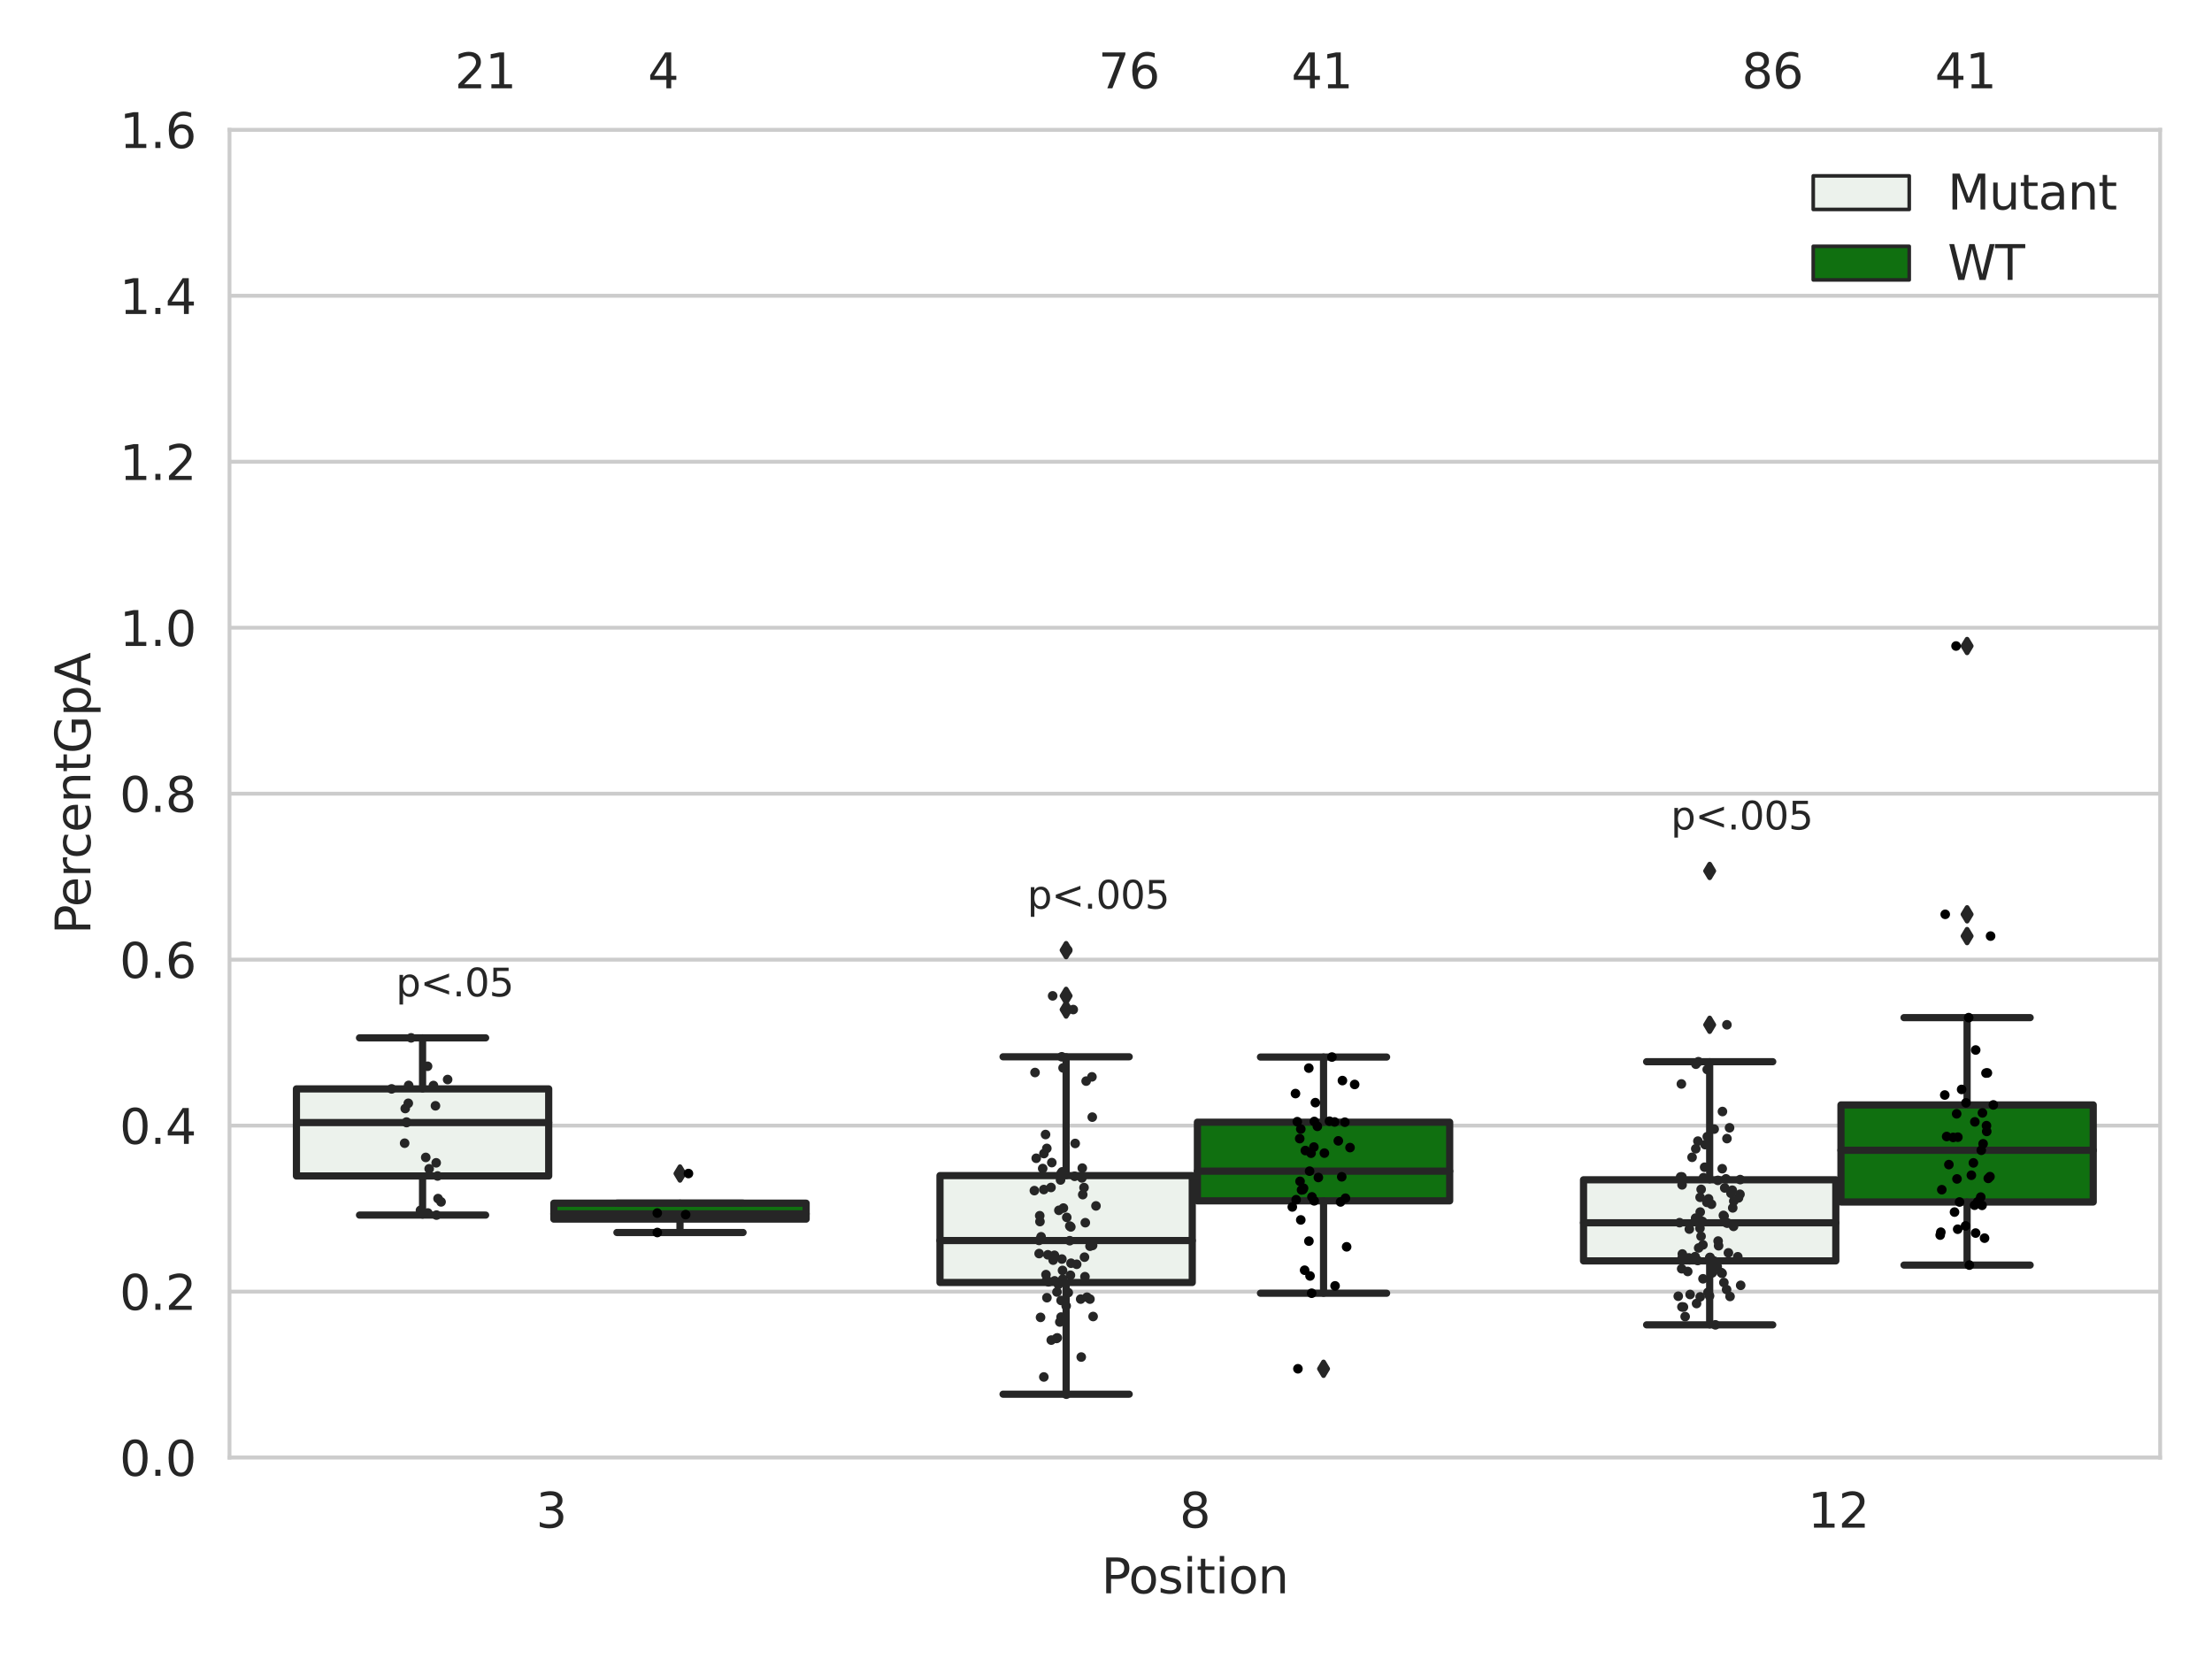<?xml version="1.0" encoding="utf-8" standalone="no"?>
<!DOCTYPE svg PUBLIC "-//W3C//DTD SVG 1.1//EN"
  "http://www.w3.org/Graphics/SVG/1.1/DTD/svg11.dtd">
<svg xmlns:xlink="http://www.w3.org/1999/xlink" width="460.8pt" height="345.6pt" viewBox="0 0 460.8 345.6" xmlns="http://www.w3.org/2000/svg" version="1.1">
 <defs>
  <style type="text/css">*{stroke-linejoin: round; stroke-linecap: butt}</style>
 </defs>
 <g id="figure_1">
  <g id="patch_1">
   <path d="M 0 345.6 
L 460.8 345.6 
L 460.8 0 
L 0 0 
z
" style="fill: #ffffff"/>
  </g>
  <g id="axes_1">
   <g id="patch_2">
    <path d="M 47.81 303.64 
L 450 303.64 
L 450 27.036 
L 47.81 27.036 
z
" style="fill: #ffffff"/>
   </g>
   <g id="matplotlib.axis_1">
    <g id="xtick_1">
     <g id="text_1">
      <!-- 3 -->
      <g style="fill: #262626" transform="translate(111.66 318.238)scale(0.1 -0.1)">
       <defs>
        <path id="DejaVuSans-33" d="M 2597 2516 
Q 3050 2419 3304 2112 
Q 3559 1806 3559 1356 
Q 3559 666 3084 287 
Q 2609 -91 1734 -91 
Q 1441 -91 1130 -33 
Q 819 25 488 141 
L 488 750 
Q 750 597 1062 519 
Q 1375 441 1716 441 
Q 2309 441 2620 675 
Q 2931 909 2931 1356 
Q 2931 1769 2642 2001 
Q 2353 2234 1838 2234 
L 1294 2234 
L 1294 2753 
L 1863 2753 
Q 2328 2753 2575 2939 
Q 2822 3125 2822 3475 
Q 2822 3834 2567 4026 
Q 2313 4219 1838 4219 
Q 1578 4219 1281 4162 
Q 984 4106 628 3988 
L 628 4550 
Q 988 4650 1302 4700 
Q 1616 4750 1894 4750 
Q 2613 4750 3031 4423 
Q 3450 4097 3450 3541 
Q 3450 3153 3228 2886 
Q 3006 2619 2597 2516 
z
" transform="scale(0.016)"/>
       </defs>
       <use xlink:href="#DejaVuSans-33"/>
      </g>
     </g>
    </g>
    <g id="xtick_2">
     <g id="text_2">
      <!-- 8 -->
      <g style="fill: #262626" transform="translate(245.724 318.238)scale(0.1 -0.1)">
       <defs>
        <path id="DejaVuSans-38" d="M 2034 2216 
Q 1584 2216 1326 1975 
Q 1069 1734 1069 1313 
Q 1069 891 1326 650 
Q 1584 409 2034 409 
Q 2484 409 2743 651 
Q 3003 894 3003 1313 
Q 3003 1734 2745 1975 
Q 2488 2216 2034 2216 
z
M 1403 2484 
Q 997 2584 770 2862 
Q 544 3141 544 3541 
Q 544 4100 942 4425 
Q 1341 4750 2034 4750 
Q 2731 4750 3128 4425 
Q 3525 4100 3525 3541 
Q 3525 3141 3298 2862 
Q 3072 2584 2669 2484 
Q 3125 2378 3379 2068 
Q 3634 1759 3634 1313 
Q 3634 634 3220 271 
Q 2806 -91 2034 -91 
Q 1263 -91 848 271 
Q 434 634 434 1313 
Q 434 1759 690 2068 
Q 947 2378 1403 2484 
z
M 1172 3481 
Q 1172 3119 1398 2916 
Q 1625 2713 2034 2713 
Q 2441 2713 2670 2916 
Q 2900 3119 2900 3481 
Q 2900 3844 2670 4047 
Q 2441 4250 2034 4250 
Q 1625 4250 1398 4047 
Q 1172 3844 1172 3481 
z
" transform="scale(0.016)"/>
       </defs>
       <use xlink:href="#DejaVuSans-38"/>
      </g>
     </g>
    </g>
    <g id="xtick_3">
     <g id="text_3">
      <!-- 12 -->
      <g style="fill: #262626" transform="translate(376.606 318.238)scale(0.1 -0.1)">
       <defs>
        <path id="DejaVuSans-31" d="M 794 531 
L 1825 531 
L 1825 4091 
L 703 3866 
L 703 4441 
L 1819 4666 
L 2450 4666 
L 2450 531 
L 3481 531 
L 3481 0 
L 794 0 
L 794 531 
z
" transform="scale(0.016)"/>
        <path id="DejaVuSans-32" d="M 1228 531 
L 3431 531 
L 3431 0 
L 469 0 
L 469 531 
Q 828 903 1448 1529 
Q 2069 2156 2228 2338 
Q 2531 2678 2651 2914 
Q 2772 3150 2772 3378 
Q 2772 3750 2511 3984 
Q 2250 4219 1831 4219 
Q 1534 4219 1204 4116 
Q 875 4013 500 3803 
L 500 4441 
Q 881 4594 1212 4672 
Q 1544 4750 1819 4750 
Q 2544 4750 2975 4387 
Q 3406 4025 3406 3419 
Q 3406 3131 3298 2873 
Q 3191 2616 2906 2266 
Q 2828 2175 2409 1742 
Q 1991 1309 1228 531 
z
" transform="scale(0.016)"/>
       </defs>
       <use xlink:href="#DejaVuSans-31"/>
       <use xlink:href="#DejaVuSans-32" x="63.623"/>
      </g>
     </g>
    </g>
    <g id="text_4">
     <!-- Position -->
     <g style="fill: #262626" transform="translate(229.441 331.917)scale(0.1 -0.1)">
      <defs>
       <path id="DejaVuSans-50" d="M 1259 4147 
L 1259 2394 
L 2053 2394 
Q 2494 2394 2734 2622 
Q 2975 2850 2975 3272 
Q 2975 3691 2734 3919 
Q 2494 4147 2053 4147 
L 1259 4147 
z
M 628 4666 
L 2053 4666 
Q 2838 4666 3239 4311 
Q 3641 3956 3641 3272 
Q 3641 2581 3239 2228 
Q 2838 1875 2053 1875 
L 1259 1875 
L 1259 0 
L 628 0 
L 628 4666 
z
" transform="scale(0.016)"/>
       <path id="DejaVuSans-6f" d="M 1959 3097 
Q 1497 3097 1228 2736 
Q 959 2375 959 1747 
Q 959 1119 1226 758 
Q 1494 397 1959 397 
Q 2419 397 2687 759 
Q 2956 1122 2956 1747 
Q 2956 2369 2687 2733 
Q 2419 3097 1959 3097 
z
M 1959 3584 
Q 2709 3584 3137 3096 
Q 3566 2609 3566 1747 
Q 3566 888 3137 398 
Q 2709 -91 1959 -91 
Q 1206 -91 779 398 
Q 353 888 353 1747 
Q 353 2609 779 3096 
Q 1206 3584 1959 3584 
z
" transform="scale(0.016)"/>
       <path id="DejaVuSans-73" d="M 2834 3397 
L 2834 2853 
Q 2591 2978 2328 3040 
Q 2066 3103 1784 3103 
Q 1356 3103 1142 2972 
Q 928 2841 928 2578 
Q 928 2378 1081 2264 
Q 1234 2150 1697 2047 
L 1894 2003 
Q 2506 1872 2764 1633 
Q 3022 1394 3022 966 
Q 3022 478 2636 193 
Q 2250 -91 1575 -91 
Q 1294 -91 989 -36 
Q 684 19 347 128 
L 347 722 
Q 666 556 975 473 
Q 1284 391 1588 391 
Q 1994 391 2212 530 
Q 2431 669 2431 922 
Q 2431 1156 2273 1281 
Q 2116 1406 1581 1522 
L 1381 1569 
Q 847 1681 609 1914 
Q 372 2147 372 2553 
Q 372 3047 722 3315 
Q 1072 3584 1716 3584 
Q 2034 3584 2315 3537 
Q 2597 3491 2834 3397 
z
" transform="scale(0.016)"/>
       <path id="DejaVuSans-69" d="M 603 3500 
L 1178 3500 
L 1178 0 
L 603 0 
L 603 3500 
z
M 603 4863 
L 1178 4863 
L 1178 4134 
L 603 4134 
L 603 4863 
z
" transform="scale(0.016)"/>
       <path id="DejaVuSans-74" d="M 1172 4494 
L 1172 3500 
L 2356 3500 
L 2356 3053 
L 1172 3053 
L 1172 1153 
Q 1172 725 1289 603 
Q 1406 481 1766 481 
L 2356 481 
L 2356 0 
L 1766 0 
Q 1100 0 847 248 
Q 594 497 594 1153 
L 594 3053 
L 172 3053 
L 172 3500 
L 594 3500 
L 594 4494 
L 1172 4494 
z
" transform="scale(0.016)"/>
       <path id="DejaVuSans-6e" d="M 3513 2113 
L 3513 0 
L 2938 0 
L 2938 2094 
Q 2938 2591 2744 2837 
Q 2550 3084 2163 3084 
Q 1697 3084 1428 2787 
Q 1159 2491 1159 1978 
L 1159 0 
L 581 0 
L 581 3500 
L 1159 3500 
L 1159 2956 
Q 1366 3272 1645 3428 
Q 1925 3584 2291 3584 
Q 2894 3584 3203 3211 
Q 3513 2838 3513 2113 
z
" transform="scale(0.016)"/>
      </defs>
      <use xlink:href="#DejaVuSans-50"/>
      <use xlink:href="#DejaVuSans-6f" x="56.678"/>
      <use xlink:href="#DejaVuSans-73" x="117.859"/>
      <use xlink:href="#DejaVuSans-69" x="169.959"/>
      <use xlink:href="#DejaVuSans-74" x="197.742"/>
      <use xlink:href="#DejaVuSans-69" x="236.951"/>
      <use xlink:href="#DejaVuSans-6f" x="264.734"/>
      <use xlink:href="#DejaVuSans-6e" x="325.916"/>
     </g>
    </g>
   </g>
   <g id="matplotlib.axis_2">
    <g id="ytick_1">
     <g id="line2d_1">
      <path d="M 47.81 303.64 
L 450 303.64 
" clip-path="url(#p0197a5e2fe)" style="fill: none; stroke: #cccccc; stroke-width: 0.8; stroke-linecap: round"/>
     </g>
     <g id="text_5">
      <!-- 0.0 -->
      <g style="fill: #262626" transform="translate(24.907 307.439)scale(0.1 -0.1)">
       <defs>
        <path id="DejaVuSans-30" d="M 2034 4250 
Q 1547 4250 1301 3770 
Q 1056 3291 1056 2328 
Q 1056 1369 1301 889 
Q 1547 409 2034 409 
Q 2525 409 2770 889 
Q 3016 1369 3016 2328 
Q 3016 3291 2770 3770 
Q 2525 4250 2034 4250 
z
M 2034 4750 
Q 2819 4750 3233 4129 
Q 3647 3509 3647 2328 
Q 3647 1150 3233 529 
Q 2819 -91 2034 -91 
Q 1250 -91 836 529 
Q 422 1150 422 2328 
Q 422 3509 836 4129 
Q 1250 4750 2034 4750 
z
" transform="scale(0.016)"/>
        <path id="DejaVuSans-2e" d="M 684 794 
L 1344 794 
L 1344 0 
L 684 0 
L 684 794 
z
" transform="scale(0.016)"/>
       </defs>
       <use xlink:href="#DejaVuSans-30"/>
       <use xlink:href="#DejaVuSans-2e" x="63.623"/>
       <use xlink:href="#DejaVuSans-30" x="95.41"/>
      </g>
     </g>
    </g>
    <g id="ytick_2">
     <g id="line2d_2">
      <path d="M 47.81 269.065 
L 450 269.065 
" clip-path="url(#p0197a5e2fe)" style="fill: none; stroke: #cccccc; stroke-width: 0.8; stroke-linecap: round"/>
     </g>
     <g id="text_6">
      <!-- 0.2 -->
      <g style="fill: #262626" transform="translate(24.907 272.864)scale(0.1 -0.1)">
       <use xlink:href="#DejaVuSans-30"/>
       <use xlink:href="#DejaVuSans-2e" x="63.623"/>
       <use xlink:href="#DejaVuSans-32" x="95.41"/>
      </g>
     </g>
    </g>
    <g id="ytick_3">
     <g id="line2d_3">
      <path d="M 47.81 234.489 
L 450 234.489 
" clip-path="url(#p0197a5e2fe)" style="fill: none; stroke: #cccccc; stroke-width: 0.8; stroke-linecap: round"/>
     </g>
     <g id="text_7">
      <!-- 0.4 -->
      <g style="fill: #262626" transform="translate(24.907 238.288)scale(0.1 -0.1)">
       <defs>
        <path id="DejaVuSans-34" d="M 2419 4116 
L 825 1625 
L 2419 1625 
L 2419 4116 
z
M 2253 4666 
L 3047 4666 
L 3047 1625 
L 3713 1625 
L 3713 1100 
L 3047 1100 
L 3047 0 
L 2419 0 
L 2419 1100 
L 313 1100 
L 313 1709 
L 2253 4666 
z
" transform="scale(0.016)"/>
       </defs>
       <use xlink:href="#DejaVuSans-30"/>
       <use xlink:href="#DejaVuSans-2e" x="63.623"/>
       <use xlink:href="#DejaVuSans-34" x="95.41"/>
      </g>
     </g>
    </g>
    <g id="ytick_4">
     <g id="line2d_4">
      <path d="M 47.81 199.913 
L 450 199.913 
" clip-path="url(#p0197a5e2fe)" style="fill: none; stroke: #cccccc; stroke-width: 0.8; stroke-linecap: round"/>
     </g>
     <g id="text_8">
      <!-- 0.6 -->
      <g style="fill: #262626" transform="translate(24.907 203.713)scale(0.1 -0.1)">
       <defs>
        <path id="DejaVuSans-36" d="M 2113 2584 
Q 1688 2584 1439 2293 
Q 1191 2003 1191 1497 
Q 1191 994 1439 701 
Q 1688 409 2113 409 
Q 2538 409 2786 701 
Q 3034 994 3034 1497 
Q 3034 2003 2786 2293 
Q 2538 2584 2113 2584 
z
M 3366 4563 
L 3366 3988 
Q 3128 4100 2886 4159 
Q 2644 4219 2406 4219 
Q 1781 4219 1451 3797 
Q 1122 3375 1075 2522 
Q 1259 2794 1537 2939 
Q 1816 3084 2150 3084 
Q 2853 3084 3261 2657 
Q 3669 2231 3669 1497 
Q 3669 778 3244 343 
Q 2819 -91 2113 -91 
Q 1303 -91 875 529 
Q 447 1150 447 2328 
Q 447 3434 972 4092 
Q 1497 4750 2381 4750 
Q 2619 4750 2861 4703 
Q 3103 4656 3366 4563 
z
" transform="scale(0.016)"/>
       </defs>
       <use xlink:href="#DejaVuSans-30"/>
       <use xlink:href="#DejaVuSans-2e" x="63.623"/>
       <use xlink:href="#DejaVuSans-36" x="95.41"/>
      </g>
     </g>
    </g>
    <g id="ytick_5">
     <g id="line2d_5">
      <path d="M 47.81 165.338 
L 450 165.338 
" clip-path="url(#p0197a5e2fe)" style="fill: none; stroke: #cccccc; stroke-width: 0.8; stroke-linecap: round"/>
     </g>
     <g id="text_9">
      <!-- 0.8 -->
      <g style="fill: #262626" transform="translate(24.907 169.137)scale(0.1 -0.1)">
       <use xlink:href="#DejaVuSans-30"/>
       <use xlink:href="#DejaVuSans-2e" x="63.623"/>
       <use xlink:href="#DejaVuSans-38" x="95.41"/>
      </g>
     </g>
    </g>
    <g id="ytick_6">
     <g id="line2d_6">
      <path d="M 47.81 130.762 
L 450 130.762 
" clip-path="url(#p0197a5e2fe)" style="fill: none; stroke: #cccccc; stroke-width: 0.8; stroke-linecap: round"/>
     </g>
     <g id="text_10">
      <!-- 1.0 -->
      <g style="fill: #262626" transform="translate(24.907 134.562)scale(0.1 -0.1)">
       <use xlink:href="#DejaVuSans-31"/>
       <use xlink:href="#DejaVuSans-2e" x="63.623"/>
       <use xlink:href="#DejaVuSans-30" x="95.41"/>
      </g>
     </g>
    </g>
    <g id="ytick_7">
     <g id="line2d_7">
      <path d="M 47.81 96.187 
L 450 96.187 
" clip-path="url(#p0197a5e2fe)" style="fill: none; stroke: #cccccc; stroke-width: 0.8; stroke-linecap: round"/>
     </g>
     <g id="text_11">
      <!-- 1.2 -->
      <g style="fill: #262626" transform="translate(24.907 99.986)scale(0.1 -0.1)">
       <use xlink:href="#DejaVuSans-31"/>
       <use xlink:href="#DejaVuSans-2e" x="63.623"/>
       <use xlink:href="#DejaVuSans-32" x="95.41"/>
      </g>
     </g>
    </g>
    <g id="ytick_8">
     <g id="line2d_8">
      <path d="M 47.81 61.611 
L 450 61.611 
" clip-path="url(#p0197a5e2fe)" style="fill: none; stroke: #cccccc; stroke-width: 0.8; stroke-linecap: round"/>
     </g>
     <g id="text_12">
      <!-- 1.4 -->
      <g style="fill: #262626" transform="translate(24.907 65.411)scale(0.1 -0.1)">
       <use xlink:href="#DejaVuSans-31"/>
       <use xlink:href="#DejaVuSans-2e" x="63.623"/>
       <use xlink:href="#DejaVuSans-34" x="95.41"/>
      </g>
     </g>
    </g>
    <g id="ytick_9">
     <g id="line2d_9">
      <path d="M 47.81 27.036 
L 450 27.036 
" clip-path="url(#p0197a5e2fe)" style="fill: none; stroke: #cccccc; stroke-width: 0.8; stroke-linecap: round"/>
     </g>
     <g id="text_13">
      <!-- 1.6 -->
      <g style="fill: #262626" transform="translate(24.907 30.835)scale(0.1 -0.1)">
       <use xlink:href="#DejaVuSans-31"/>
       <use xlink:href="#DejaVuSans-2e" x="63.623"/>
       <use xlink:href="#DejaVuSans-36" x="95.41"/>
      </g>
     </g>
    </g>
    <g id="text_14">
     <!-- PercentGpA -->
     <g style="fill: #262626" transform="translate(18.827 194.615)rotate(-90)scale(0.1 -0.1)">
      <defs>
       <path id="DejaVuSans-65" d="M 3597 1894 
L 3597 1613 
L 953 1613 
Q 991 1019 1311 708 
Q 1631 397 2203 397 
Q 2534 397 2845 478 
Q 3156 559 3463 722 
L 3463 178 
Q 3153 47 2828 -22 
Q 2503 -91 2169 -91 
Q 1331 -91 842 396 
Q 353 884 353 1716 
Q 353 2575 817 3079 
Q 1281 3584 2069 3584 
Q 2775 3584 3186 3129 
Q 3597 2675 3597 1894 
z
M 3022 2063 
Q 3016 2534 2758 2815 
Q 2500 3097 2075 3097 
Q 1594 3097 1305 2825 
Q 1016 2553 972 2059 
L 3022 2063 
z
" transform="scale(0.016)"/>
       <path id="DejaVuSans-72" d="M 2631 2963 
Q 2534 3019 2420 3045 
Q 2306 3072 2169 3072 
Q 1681 3072 1420 2755 
Q 1159 2438 1159 1844 
L 1159 0 
L 581 0 
L 581 3500 
L 1159 3500 
L 1159 2956 
Q 1341 3275 1631 3429 
Q 1922 3584 2338 3584 
Q 2397 3584 2469 3576 
Q 2541 3569 2628 3553 
L 2631 2963 
z
" transform="scale(0.016)"/>
       <path id="DejaVuSans-63" d="M 3122 3366 
L 3122 2828 
Q 2878 2963 2633 3030 
Q 2388 3097 2138 3097 
Q 1578 3097 1268 2742 
Q 959 2388 959 1747 
Q 959 1106 1268 751 
Q 1578 397 2138 397 
Q 2388 397 2633 464 
Q 2878 531 3122 666 
L 3122 134 
Q 2881 22 2623 -34 
Q 2366 -91 2075 -91 
Q 1284 -91 818 406 
Q 353 903 353 1747 
Q 353 2603 823 3093 
Q 1294 3584 2113 3584 
Q 2378 3584 2631 3529 
Q 2884 3475 3122 3366 
z
" transform="scale(0.016)"/>
       <path id="DejaVuSans-47" d="M 3809 666 
L 3809 1919 
L 2778 1919 
L 2778 2438 
L 4434 2438 
L 4434 434 
Q 4069 175 3628 42 
Q 3188 -91 2688 -91 
Q 1594 -91 976 548 
Q 359 1188 359 2328 
Q 359 3472 976 4111 
Q 1594 4750 2688 4750 
Q 3144 4750 3555 4637 
Q 3966 4525 4313 4306 
L 4313 3634 
Q 3963 3931 3569 4081 
Q 3175 4231 2741 4231 
Q 1884 4231 1454 3753 
Q 1025 3275 1025 2328 
Q 1025 1384 1454 906 
Q 1884 428 2741 428 
Q 3075 428 3337 486 
Q 3600 544 3809 666 
z
" transform="scale(0.016)"/>
       <path id="DejaVuSans-70" d="M 1159 525 
L 1159 -1331 
L 581 -1331 
L 581 3500 
L 1159 3500 
L 1159 2969 
Q 1341 3281 1617 3432 
Q 1894 3584 2278 3584 
Q 2916 3584 3314 3078 
Q 3713 2572 3713 1747 
Q 3713 922 3314 415 
Q 2916 -91 2278 -91 
Q 1894 -91 1617 61 
Q 1341 213 1159 525 
z
M 3116 1747 
Q 3116 2381 2855 2742 
Q 2594 3103 2138 3103 
Q 1681 3103 1420 2742 
Q 1159 2381 1159 1747 
Q 1159 1113 1420 752 
Q 1681 391 2138 391 
Q 2594 391 2855 752 
Q 3116 1113 3116 1747 
z
" transform="scale(0.016)"/>
       <path id="DejaVuSans-41" d="M 2188 4044 
L 1331 1722 
L 3047 1722 
L 2188 4044 
z
M 1831 4666 
L 2547 4666 
L 4325 0 
L 3669 0 
L 3244 1197 
L 1141 1197 
L 716 0 
L 50 0 
L 1831 4666 
z
" transform="scale(0.016)"/>
      </defs>
      <use xlink:href="#DejaVuSans-50"/>
      <use xlink:href="#DejaVuSans-65" x="56.678"/>
      <use xlink:href="#DejaVuSans-72" x="118.201"/>
      <use xlink:href="#DejaVuSans-63" x="157.064"/>
      <use xlink:href="#DejaVuSans-65" x="212.045"/>
      <use xlink:href="#DejaVuSans-6e" x="273.568"/>
      <use xlink:href="#DejaVuSans-74" x="336.947"/>
      <use xlink:href="#DejaVuSans-47" x="376.156"/>
      <use xlink:href="#DejaVuSans-70" x="453.646"/>
      <use xlink:href="#DejaVuSans-41" x="517.123"/>
     </g>
    </g>
   </g>
   <g id="patch_3">
    <path d="M 61.753 244.978 
L 114.305 244.978 
L 114.305 226.834 
L 61.753 226.834 
L 61.753 244.978 
z
" clip-path="url(#p0197a5e2fe)" style="fill: #ecf2ec; stroke: #262626; stroke-width: 1.5; stroke-linejoin: miter"/>
   </g>
   <g id="patch_4">
    <path d="M 115.378 253.96 
L 167.931 253.96 
L 167.931 250.645 
L 115.378 250.645 
L 115.378 253.96 
z
" clip-path="url(#p0197a5e2fe)" style="fill: #107010; stroke: #262626; stroke-width: 1.5; stroke-linejoin: miter"/>
   </g>
   <g id="patch_5">
    <path d="M 195.816 267.168 
L 248.369 267.168 
L 248.369 244.896 
L 195.816 244.896 
L 195.816 267.168 
z
" clip-path="url(#p0197a5e2fe)" style="fill: #ecf2ec; stroke: #262626; stroke-width: 1.5; stroke-linejoin: miter"/>
   </g>
   <g id="patch_6">
    <path d="M 249.441 250.159 
L 301.994 250.159 
L 301.994 233.774 
L 249.441 233.774 
L 249.441 250.159 
z
" clip-path="url(#p0197a5e2fe)" style="fill: #107010; stroke: #262626; stroke-width: 1.5; stroke-linejoin: miter"/>
   </g>
   <g id="patch_7">
    <path d="M 329.879 262.669 
L 382.432 262.669 
L 382.432 245.77 
L 329.879 245.77 
L 329.879 262.669 
z
" clip-path="url(#p0197a5e2fe)" style="fill: #ecf2ec; stroke: #262626; stroke-width: 1.5; stroke-linejoin: miter"/>
   </g>
   <g id="patch_8">
    <path d="M 383.505 250.399 
L 436.057 250.399 
L 436.057 230.175 
L 383.505 230.175 
L 383.505 250.399 
z
" clip-path="url(#p0197a5e2fe)" style="fill: #107010; stroke: #262626; stroke-width: 1.5; stroke-linejoin: miter"/>
   </g>
   <g id="patch_9">
    <path d="M 114.842 303.64 
L 114.842 303.64 
L 114.842 303.64 
L 114.842 303.64 
z
" clip-path="url(#p0197a5e2fe)" style="fill: #ecf2ec; stroke: #262626; stroke-width: 0.75; stroke-linejoin: miter"/>
   </g>
   <g id="patch_10">
    <path d="M 114.842 303.64 
L 114.842 303.64 
L 114.842 303.64 
L 114.842 303.64 
z
" clip-path="url(#p0197a5e2fe)" style="fill: #107010; stroke: #262626; stroke-width: 0.75; stroke-linejoin: miter"/>
   </g>
   <g id="PathCollection_1"/>
   <g id="PathCollection_2"/>
   <g id="line2d_10">
    <path d="M 88.029 244.978 
L 88.029 253.123 
" clip-path="url(#p0197a5e2fe)" style="fill: none; stroke: #262626; stroke-width: 1.5; stroke-linecap: round"/>
   </g>
   <g id="line2d_11">
    <path d="M 88.029 226.834 
L 88.029 216.205 
" clip-path="url(#p0197a5e2fe)" style="fill: none; stroke: #262626; stroke-width: 1.5; stroke-linecap: round"/>
   </g>
   <g id="line2d_12">
    <path d="M 74.891 253.123 
L 101.167 253.123 
" clip-path="url(#p0197a5e2fe)" style="fill: none; stroke: #262626; stroke-width: 1.5; stroke-linecap: round"/>
   </g>
   <g id="line2d_13">
    <path d="M 74.891 216.205 
L 101.167 216.205 
" clip-path="url(#p0197a5e2fe)" style="fill: none; stroke: #262626; stroke-width: 1.5; stroke-linecap: round"/>
   </g>
   <g id="line2d_14"/>
   <g id="line2d_15">
    <path d="M 141.654 253.96 
L 141.654 256.753 
" clip-path="url(#p0197a5e2fe)" style="fill: none; stroke: #262626; stroke-width: 1.5; stroke-linecap: round"/>
   </g>
   <g id="line2d_16">
    <path d="M 141.654 250.645 
L 141.654 250.645 
" clip-path="url(#p0197a5e2fe)" style="fill: none; stroke: #262626; stroke-width: 1.5; stroke-linecap: round"/>
   </g>
   <g id="line2d_17">
    <path d="M 128.516 256.753 
L 154.793 256.753 
" clip-path="url(#p0197a5e2fe)" style="fill: none; stroke: #262626; stroke-width: 1.5; stroke-linecap: round"/>
   </g>
   <g id="line2d_18">
    <path d="M 128.516 250.645 
L 154.793 250.645 
" clip-path="url(#p0197a5e2fe)" style="fill: none; stroke: #262626; stroke-width: 1.5; stroke-linecap: round"/>
   </g>
   <g id="line2d_19">
    <defs>
     <path id="maf3ea694eb" d="M -0 1.414 
L 0.849 0 
L 0 -1.414 
L -0.849 -0 
z
" style="stroke: #262626; stroke-linejoin: miter"/>
    </defs>
    <g clip-path="url(#p0197a5e2fe)">
     <use xlink:href="#maf3ea694eb" x="141.654" y="244.468" style="fill: #262626; stroke: #262626; stroke-linejoin: miter"/>
    </g>
   </g>
   <g id="line2d_20">
    <path d="M 222.092 267.168 
L 222.092 290.434 
" clip-path="url(#p0197a5e2fe)" style="fill: none; stroke: #262626; stroke-width: 1.5; stroke-linecap: round"/>
   </g>
   <g id="line2d_21">
    <path d="M 222.092 244.896 
L 222.092 220.147 
" clip-path="url(#p0197a5e2fe)" style="fill: none; stroke: #262626; stroke-width: 1.5; stroke-linecap: round"/>
   </g>
   <g id="line2d_22">
    <path d="M 208.954 290.434 
L 235.231 290.434 
" clip-path="url(#p0197a5e2fe)" style="fill: none; stroke: #262626; stroke-width: 1.5; stroke-linecap: round"/>
   </g>
   <g id="line2d_23">
    <path d="M 208.954 220.147 
L 235.231 220.147 
" clip-path="url(#p0197a5e2fe)" style="fill: none; stroke: #262626; stroke-width: 1.5; stroke-linecap: round"/>
   </g>
   <g id="line2d_24">
    <g clip-path="url(#p0197a5e2fe)">
     <use xlink:href="#maf3ea694eb" x="222.092" y="210.31" style="fill: #262626; stroke: #262626; stroke-linejoin: miter"/>
     <use xlink:href="#maf3ea694eb" x="222.092" y="207.455" style="fill: #262626; stroke: #262626; stroke-linejoin: miter"/>
     <use xlink:href="#maf3ea694eb" x="222.092" y="197.933" style="fill: #262626; stroke: #262626; stroke-linejoin: miter"/>
    </g>
   </g>
   <g id="line2d_25">
    <path d="M 275.718 250.159 
L 275.718 269.405 
" clip-path="url(#p0197a5e2fe)" style="fill: none; stroke: #262626; stroke-width: 1.5; stroke-linecap: round"/>
   </g>
   <g id="line2d_26">
    <path d="M 275.718 233.774 
L 275.718 220.201 
" clip-path="url(#p0197a5e2fe)" style="fill: none; stroke: #262626; stroke-width: 1.5; stroke-linecap: round"/>
   </g>
   <g id="line2d_27">
    <path d="M 262.579 269.405 
L 288.856 269.405 
" clip-path="url(#p0197a5e2fe)" style="fill: none; stroke: #262626; stroke-width: 1.5; stroke-linecap: round"/>
   </g>
   <g id="line2d_28">
    <path d="M 262.579 220.201 
L 288.856 220.201 
" clip-path="url(#p0197a5e2fe)" style="fill: none; stroke: #262626; stroke-width: 1.5; stroke-linecap: round"/>
   </g>
   <g id="line2d_29">
    <g clip-path="url(#p0197a5e2fe)">
     <use xlink:href="#maf3ea694eb" x="275.718" y="285.141" style="fill: #262626; stroke: #262626; stroke-linejoin: miter"/>
    </g>
   </g>
   <g id="line2d_30">
    <path d="M 356.156 262.669 
L 356.156 275.988 
" clip-path="url(#p0197a5e2fe)" style="fill: none; stroke: #262626; stroke-width: 1.5; stroke-linecap: round"/>
   </g>
   <g id="line2d_31">
    <path d="M 356.156 245.77 
L 356.156 221.174 
" clip-path="url(#p0197a5e2fe)" style="fill: none; stroke: #262626; stroke-width: 1.5; stroke-linecap: round"/>
   </g>
   <g id="line2d_32">
    <path d="M 343.017 275.988 
L 369.294 275.988 
" clip-path="url(#p0197a5e2fe)" style="fill: none; stroke: #262626; stroke-width: 1.5; stroke-linecap: round"/>
   </g>
   <g id="line2d_33">
    <path d="M 343.017 221.174 
L 369.294 221.174 
" clip-path="url(#p0197a5e2fe)" style="fill: none; stroke: #262626; stroke-width: 1.5; stroke-linecap: round"/>
   </g>
   <g id="line2d_34">
    <g clip-path="url(#p0197a5e2fe)">
     <use xlink:href="#maf3ea694eb" x="356.156" y="181.435" style="fill: #262626; stroke: #262626; stroke-linejoin: miter"/>
     <use xlink:href="#maf3ea694eb" x="356.156" y="213.482" style="fill: #262626; stroke: #262626; stroke-linejoin: miter"/>
    </g>
   </g>
   <g id="line2d_35">
    <path d="M 409.781 250.399 
L 409.781 263.539 
" clip-path="url(#p0197a5e2fe)" style="fill: none; stroke: #262626; stroke-width: 1.5; stroke-linecap: round"/>
   </g>
   <g id="line2d_36">
    <path d="M 409.781 230.175 
L 409.781 211.992 
" clip-path="url(#p0197a5e2fe)" style="fill: none; stroke: #262626; stroke-width: 1.5; stroke-linecap: round"/>
   </g>
   <g id="line2d_37">
    <path d="M 396.643 263.539 
L 422.919 263.539 
" clip-path="url(#p0197a5e2fe)" style="fill: none; stroke: #262626; stroke-width: 1.5; stroke-linecap: round"/>
   </g>
   <g id="line2d_38">
    <path d="M 396.643 211.992 
L 422.919 211.992 
" clip-path="url(#p0197a5e2fe)" style="fill: none; stroke: #262626; stroke-width: 1.5; stroke-linecap: round"/>
   </g>
   <g id="line2d_39">
    <g clip-path="url(#p0197a5e2fe)">
     <use xlink:href="#maf3ea694eb" x="409.781" y="195.004" style="fill: #262626; stroke: #262626; stroke-linejoin: miter"/>
     <use xlink:href="#maf3ea694eb" x="409.781" y="190.47" style="fill: #262626; stroke: #262626; stroke-linejoin: miter"/>
     <use xlink:href="#maf3ea694eb" x="409.781" y="134.576" style="fill: #262626; stroke: #262626; stroke-linejoin: miter"/>
    </g>
   </g>
   <g id="line2d_40">
    <path d="M 61.753 233.849 
L 114.305 233.849 
" clip-path="url(#p0197a5e2fe)" style="fill: none; stroke: #262626; stroke-width: 1.5; stroke-linecap: round"/>
   </g>
   <g id="line2d_41">
    <path d="M 115.378 252.866 
L 167.931 252.866 
" clip-path="url(#p0197a5e2fe)" style="fill: none; stroke: #262626; stroke-width: 1.5; stroke-linecap: round"/>
   </g>
   <g id="line2d_42">
    <path d="M 195.816 258.431 
L 248.369 258.431 
" clip-path="url(#p0197a5e2fe)" style="fill: none; stroke: #262626; stroke-width: 1.5; stroke-linecap: round"/>
   </g>
   <g id="line2d_43">
    <path d="M 249.441 243.972 
L 301.994 243.972 
" clip-path="url(#p0197a5e2fe)" style="fill: none; stroke: #262626; stroke-width: 1.5; stroke-linecap: round"/>
   </g>
   <g id="line2d_44">
    <path d="M 329.879 254.729 
L 382.432 254.729 
" clip-path="url(#p0197a5e2fe)" style="fill: none; stroke: #262626; stroke-width: 1.5; stroke-linecap: round"/>
   </g>
   <g id="line2d_45">
    <path d="M 383.505 239.622 
L 436.057 239.622 
" clip-path="url(#p0197a5e2fe)" style="fill: none; stroke: #262626; stroke-width: 1.5; stroke-linecap: round"/>
   </g>
   <g id="patch_11">
    <path d="M 47.81 303.64 
L 47.81 27.036 
" style="fill: none; stroke: #cccccc; stroke-width: 0.8; stroke-linejoin: miter; stroke-linecap: square"/>
   </g>
   <g id="patch_12">
    <path d="M 450 303.64 
L 450 27.036 
" style="fill: none; stroke: #cccccc; stroke-width: 0.8; stroke-linejoin: miter; stroke-linecap: square"/>
   </g>
   <g id="patch_13">
    <path d="M 47.81 303.64 
L 450 303.64 
" style="fill: none; stroke: #cccccc; stroke-width: 0.8; stroke-linejoin: miter; stroke-linecap: square"/>
   </g>
   <g id="patch_14">
    <path d="M 47.81 27.036 
L 450 27.036 
" style="fill: none; stroke: #cccccc; stroke-width: 0.8; stroke-linejoin: miter; stroke-linecap: square"/>
   </g>
   <g id="PathCollection_3">
    <defs>
     <path id="C0_0_4d4b0a01e4" d="M 0 1 
C 0.265 1 0.52 0.895 0.707 0.707 
C 0.895 0.52 1 0.265 1 -0 
C 1 -0.265 0.895 -0.52 0.707 -0.707 
C 0.52 -0.895 0.265 -1 0 -1 
C -0.265 -1 -0.52 -0.895 -0.707 -0.707 
C -0.895 -0.52 -1 -0.265 -1 0 
C -1 0.265 -0.895 0.52 -0.707 0.707 
C -0.52 0.895 -0.265 1 0 1 
z
"/>
    </defs>
    <g clip-path="url(#p0197a5e2fe)">
     <use xlink:href="#C0_0_4d4b0a01e4" x="81.578" y="226.834" style="fill: #262626"/>
    </g>
    <g clip-path="url(#p0197a5e2fe)">
     <use xlink:href="#C0_0_4d4b0a01e4" x="84.696" y="233.849" style="fill: #262626"/>
    </g>
    <g clip-path="url(#p0197a5e2fe)">
     <use xlink:href="#C0_0_4d4b0a01e4" x="93.249" y="224.884" style="fill: #262626"/>
    </g>
    <g clip-path="url(#p0197a5e2fe)">
     <use xlink:href="#C0_0_4d4b0a01e4" x="89.126" y="252.688" style="fill: #262626"/>
    </g>
    <g clip-path="url(#p0197a5e2fe)">
     <use xlink:href="#C0_0_4d4b0a01e4" x="84.683" y="233.747" style="fill: #262626"/>
    </g>
    <g clip-path="url(#p0197a5e2fe)">
     <use xlink:href="#C0_0_4d4b0a01e4" x="89.404" y="243.481" style="fill: #262626"/>
    </g>
    <g clip-path="url(#p0197a5e2fe)">
     <use xlink:href="#C0_0_4d4b0a01e4" x="84.293" y="238.147" style="fill: #262626"/>
    </g>
    <g clip-path="url(#p0197a5e2fe)">
     <use xlink:href="#C0_0_4d4b0a01e4" x="90.864" y="242.236" style="fill: #262626"/>
    </g>
    <g clip-path="url(#p0197a5e2fe)">
     <use xlink:href="#C0_0_4d4b0a01e4" x="90.714" y="230.359" style="fill: #262626"/>
    </g>
    <g clip-path="url(#p0197a5e2fe)">
     <use xlink:href="#C0_0_4d4b0a01e4" x="85.055" y="229.834" style="fill: #262626"/>
    </g>
    <g clip-path="url(#p0197a5e2fe)">
     <use xlink:href="#C0_0_4d4b0a01e4" x="87.589" y="252.14" style="fill: #262626"/>
    </g>
    <g clip-path="url(#p0197a5e2fe)">
     <use xlink:href="#C0_0_4d4b0a01e4" x="85.133" y="226.106" style="fill: #262626"/>
    </g>
    <g clip-path="url(#p0197a5e2fe)">
     <use xlink:href="#C0_0_4d4b0a01e4" x="85.639" y="216.205" style="fill: #262626"/>
    </g>
    <g clip-path="url(#p0197a5e2fe)">
     <use xlink:href="#C0_0_4d4b0a01e4" x="91.253" y="249.686" style="fill: #262626"/>
    </g>
    <g clip-path="url(#p0197a5e2fe)">
     <use xlink:href="#C0_0_4d4b0a01e4" x="88.691" y="241.109" style="fill: #262626"/>
    </g>
    <g clip-path="url(#p0197a5e2fe)">
     <use xlink:href="#C0_0_4d4b0a01e4" x="89.071" y="222.122" style="fill: #262626"/>
    </g>
    <g clip-path="url(#p0197a5e2fe)">
     <use xlink:href="#C0_0_4d4b0a01e4" x="91.153" y="244.978" style="fill: #262626"/>
    </g>
    <g clip-path="url(#p0197a5e2fe)">
     <use xlink:href="#C0_0_4d4b0a01e4" x="90.297" y="226.13" style="fill: #262626"/>
    </g>
    <g clip-path="url(#p0197a5e2fe)">
     <use xlink:href="#C0_0_4d4b0a01e4" x="90.93" y="253.123" style="fill: #262626"/>
    </g>
    <g clip-path="url(#p0197a5e2fe)">
     <use xlink:href="#C0_0_4d4b0a01e4" x="84.419" y="230.928" style="fill: #262626"/>
    </g>
    <g clip-path="url(#p0197a5e2fe)">
     <use xlink:href="#C0_0_4d4b0a01e4" x="91.882" y="250.376" style="fill: #262626"/>
    </g>
   </g>
   <g id="PathCollection_4">
    <defs>
     <path id="C1_0_15efe5dd95" d="M 0 1 
C 0.265 1 0.52 0.895 0.707 0.707 
C 0.895 0.52 1 0.265 1 -0 
C 1 -0.265 0.895 -0.52 0.707 -0.707 
C 0.52 -0.895 0.265 -1 0 -1 
C -0.265 -1 -0.52 -0.895 -0.707 -0.707 
C -0.895 -0.52 -1 -0.265 -1 0 
C -1 0.265 -0.895 0.52 -0.707 0.707 
C -0.52 0.895 -0.265 1 0 1 
z
"/>
    </defs>
    <g clip-path="url(#p0197a5e2fe)">
     <use xlink:href="#C1_0_15efe5dd95" x="143.418" y="244.468"/>
    </g>
    <g clip-path="url(#p0197a5e2fe)">
     <use xlink:href="#C1_0_15efe5dd95" x="136.921" y="252.704"/>
    </g>
    <g clip-path="url(#p0197a5e2fe)">
     <use xlink:href="#C1_0_15efe5dd95" x="142.836" y="253.029"/>
    </g>
    <g clip-path="url(#p0197a5e2fe)">
     <use xlink:href="#C1_0_15efe5dd95" x="136.928" y="256.753"/>
    </g>
   </g>
   <g id="PathCollection_5">
    <defs>
     <path id="C2_0_e884ae4b7d" d="M 0 1 
C 0.265 1 0.52 0.895 0.707 0.707 
C 0.895 0.52 1 0.265 1 -0 
C 1 -0.265 0.895 -0.52 0.707 -0.707 
C 0.52 -0.895 0.265 -1 0 -1 
C -0.265 -1 -0.52 -0.895 -0.707 -0.707 
C -0.895 -0.52 -1 -0.265 -1 0 
C -1 0.265 -0.895 0.52 -0.707 0.707 
C -0.52 0.895 -0.265 1 0 1 
z
"/>
    </defs>
    <g clip-path="url(#p0197a5e2fe)">
     <use xlink:href="#C2_0_e884ae4b7d" x="223.116" y="263.15" style="fill: #262626"/>
    </g>
    <g clip-path="url(#p0197a5e2fe)">
     <use xlink:href="#C2_0_e884ae4b7d" x="220.183" y="269.15" style="fill: #262626"/>
    </g>
    <g clip-path="url(#p0197a5e2fe)">
     <use xlink:href="#C2_0_e884ae4b7d" x="227.716" y="274.253" style="fill: #262626"/>
    </g>
    <g clip-path="url(#p0197a5e2fe)">
     <use xlink:href="#C2_0_e884ae4b7d" x="227.616" y="259.441" style="fill: #262626"/>
    </g>
    <g clip-path="url(#p0197a5e2fe)">
     <use xlink:href="#C2_0_e884ae4b7d" x="217.899" y="265.526" style="fill: #262626"/>
    </g>
    <g clip-path="url(#p0197a5e2fe)">
     <use xlink:href="#C2_0_e884ae4b7d" x="225.46" y="243.338" style="fill: #262626"/>
    </g>
    <g clip-path="url(#p0197a5e2fe)">
     <use xlink:href="#C2_0_e884ae4b7d" x="221.043" y="270.903" style="fill: #262626"/>
    </g>
    <g clip-path="url(#p0197a5e2fe)">
     <use xlink:href="#C2_0_e884ae4b7d" x="224.297" y="263.375" style="fill: #262626"/>
    </g>
    <g clip-path="url(#p0197a5e2fe)">
     <use xlink:href="#C2_0_e884ae4b7d" x="216.447" y="258.399" style="fill: #262626"/>
    </g>
    <g clip-path="url(#p0197a5e2fe)">
     <use xlink:href="#C2_0_e884ae4b7d" x="228.311" y="251.212" style="fill: #262626"/>
    </g>
    <g clip-path="url(#p0197a5e2fe)">
     <use xlink:href="#C2_0_e884ae4b7d" x="215.48" y="248.029" style="fill: #262626"/>
    </g>
    <g clip-path="url(#p0197a5e2fe)">
     <use xlink:href="#C2_0_e884ae4b7d" x="227.056" y="270.627" style="fill: #262626"/>
    </g>
    <g clip-path="url(#p0197a5e2fe)">
     <use xlink:href="#C2_0_e884ae4b7d" x="216.643" y="254.476" style="fill: #262626"/>
    </g>
    <g clip-path="url(#p0197a5e2fe)">
     <use xlink:href="#C2_0_e884ae4b7d" x="215.864" y="241.288" style="fill: #262626"/>
    </g>
    <g clip-path="url(#p0197a5e2fe)">
     <use xlink:href="#C2_0_e884ae4b7d" x="223.573" y="210.31" style="fill: #262626"/>
    </g>
    <g clip-path="url(#p0197a5e2fe)">
     <use xlink:href="#C2_0_e884ae4b7d" x="221.183" y="220.147" style="fill: #262626"/>
    </g>
    <g clip-path="url(#p0197a5e2fe)">
     <use xlink:href="#C2_0_e884ae4b7d" x="225.381" y="245.382" style="fill: #262626"/>
    </g>
    <g clip-path="url(#p0197a5e2fe)">
     <use xlink:href="#C2_0_e884ae4b7d" x="218.092" y="270.335" style="fill: #262626"/>
    </g>
    <g clip-path="url(#p0197a5e2fe)">
     <use xlink:href="#C2_0_e884ae4b7d" x="221.037" y="244.458" style="fill: #262626"/>
    </g>
    <g clip-path="url(#p0197a5e2fe)">
     <use xlink:href="#C2_0_e884ae4b7d" x="217.805" y="236.34" style="fill: #262626"/>
    </g>
    <g clip-path="url(#p0197a5e2fe)">
     <use xlink:href="#C2_0_e884ae4b7d" x="218.942" y="247.373" style="fill: #262626"/>
    </g>
    <g clip-path="url(#p0197a5e2fe)">
     <use xlink:href="#C2_0_e884ae4b7d" x="218.051" y="266.646" style="fill: #262626"/>
    </g>
    <g clip-path="url(#p0197a5e2fe)">
     <use xlink:href="#C2_0_e884ae4b7d" x="219.691" y="266.822" style="fill: #262626"/>
    </g>
    <g clip-path="url(#p0197a5e2fe)">
     <use xlink:href="#C2_0_e884ae4b7d" x="216.598" y="253.254" style="fill: #262626"/>
    </g>
    <g clip-path="url(#p0197a5e2fe)">
     <use xlink:href="#C2_0_e884ae4b7d" x="217.449" y="286.849" style="fill: #262626"/>
    </g>
    <g clip-path="url(#p0197a5e2fe)">
     <use xlink:href="#C2_0_e884ae4b7d" x="219.392" y="262.51" style="fill: #262626"/>
    </g>
    <g clip-path="url(#p0197a5e2fe)">
     <use xlink:href="#C2_0_e884ae4b7d" x="220.777" y="275.396" style="fill: #262626"/>
    </g>
    <g clip-path="url(#p0197a5e2fe)">
     <use xlink:href="#C2_0_e884ae4b7d" x="217.444" y="247.807" style="fill: #262626"/>
    </g>
    <g clip-path="url(#p0197a5e2fe)">
     <use xlink:href="#C2_0_e884ae4b7d" x="220.256" y="278.704" style="fill: #262626"/>
    </g>
    <g clip-path="url(#p0197a5e2fe)">
     <use xlink:href="#C2_0_e884ae4b7d" x="219.658" y="261.497" style="fill: #262626"/>
    </g>
    <g clip-path="url(#p0197a5e2fe)">
     <use xlink:href="#C2_0_e884ae4b7d" x="218.997" y="279.168" style="fill: #262626"/>
    </g>
    <g clip-path="url(#p0197a5e2fe)">
     <use xlink:href="#C2_0_e884ae4b7d" x="226.264" y="225.213" style="fill: #262626"/>
    </g>
    <g clip-path="url(#p0197a5e2fe)">
     <use xlink:href="#C2_0_e884ae4b7d" x="218.071" y="239.232" style="fill: #262626"/>
    </g>
    <g clip-path="url(#p0197a5e2fe)">
     <use xlink:href="#C2_0_e884ae4b7d" x="221.525" y="251.663" style="fill: #262626"/>
    </g>
    <g clip-path="url(#p0197a5e2fe)">
     <use xlink:href="#C2_0_e884ae4b7d" x="222.857" y="255.405" style="fill: #262626"/>
    </g>
    <g clip-path="url(#p0197a5e2fe)">
     <use xlink:href="#C2_0_e884ae4b7d" x="226.089" y="254.709" style="fill: #262626"/>
    </g>
    <g clip-path="url(#p0197a5e2fe)">
     <use xlink:href="#C2_0_e884ae4b7d" x="223.074" y="255.59" style="fill: #262626"/>
    </g>
    <g clip-path="url(#p0197a5e2fe)">
     <use xlink:href="#C2_0_e884ae4b7d" x="225.919" y="261.888" style="fill: #262626"/>
    </g>
    <g clip-path="url(#p0197a5e2fe)">
     <use xlink:href="#C2_0_e884ae4b7d" x="222.538" y="269.275" style="fill: #262626"/>
    </g>
    <g clip-path="url(#p0197a5e2fe)">
     <use xlink:href="#C2_0_e884ae4b7d" x="216.766" y="274.43" style="fill: #262626"/>
    </g>
    <g clip-path="url(#p0197a5e2fe)">
     <use xlink:href="#C2_0_e884ae4b7d" x="216.879" y="257.645" style="fill: #262626"/>
    </g>
    <g clip-path="url(#p0197a5e2fe)">
     <use xlink:href="#C2_0_e884ae4b7d" x="219.108" y="242.19" style="fill: #262626"/>
    </g>
    <g clip-path="url(#p0197a5e2fe)">
     <use xlink:href="#C2_0_e884ae4b7d" x="227.471" y="224.328" style="fill: #262626"/>
    </g>
    <g clip-path="url(#p0197a5e2fe)">
     <use xlink:href="#C2_0_e884ae4b7d" x="223.862" y="245.042" style="fill: #262626"/>
    </g>
    <g clip-path="url(#p0197a5e2fe)">
     <use xlink:href="#C2_0_e884ae4b7d" x="225.244" y="282.697" style="fill: #262626"/>
    </g>
    <g clip-path="url(#p0197a5e2fe)">
     <use xlink:href="#C2_0_e884ae4b7d" x="227.069" y="259.607" style="fill: #262626"/>
    </g>
    <g clip-path="url(#p0197a5e2fe)">
     <use xlink:href="#C2_0_e884ae4b7d" x="219.287" y="207.455" style="fill: #262626"/>
    </g>
    <g clip-path="url(#p0197a5e2fe)">
     <use xlink:href="#C2_0_e884ae4b7d" x="215.615" y="223.423" style="fill: #262626"/>
    </g>
    <g clip-path="url(#p0197a5e2fe)">
     <use xlink:href="#C2_0_e884ae4b7d" x="221.209" y="262.285" style="fill: #262626"/>
    </g>
    <g clip-path="url(#p0197a5e2fe)">
     <use xlink:href="#C2_0_e884ae4b7d" x="218.287" y="261.398" style="fill: #262626"/>
    </g>
    <g clip-path="url(#p0197a5e2fe)">
     <use xlink:href="#C2_0_e884ae4b7d" x="217.213" y="243.424" style="fill: #262626"/>
    </g>
    <g clip-path="url(#p0197a5e2fe)">
     <use xlink:href="#C2_0_e884ae4b7d" x="222.993" y="265.661" style="fill: #262626"/>
    </g>
    <g clip-path="url(#p0197a5e2fe)">
     <use xlink:href="#C2_0_e884ae4b7d" x="222.844" y="258.463" style="fill: #262626"/>
    </g>
    <g clip-path="url(#p0197a5e2fe)">
     <use xlink:href="#C2_0_e884ae4b7d" x="226.44" y="270.222" style="fill: #262626"/>
    </g>
    <g clip-path="url(#p0197a5e2fe)">
     <use xlink:href="#C2_0_e884ae4b7d" x="221.038" y="274.366" style="fill: #262626"/>
    </g>
    <g clip-path="url(#p0197a5e2fe)">
     <use xlink:href="#C2_0_e884ae4b7d" x="222.103" y="272.047" style="fill: #262626"/>
    </g>
    <g clip-path="url(#p0197a5e2fe)">
     <use xlink:href="#C2_0_e884ae4b7d" x="221.387" y="266.493" style="fill: #262626"/>
    </g>
    <g clip-path="url(#p0197a5e2fe)">
     <use xlink:href="#C2_0_e884ae4b7d" x="225.821" y="247.398" style="fill: #262626"/>
    </g>
    <g clip-path="url(#p0197a5e2fe)">
     <use xlink:href="#C2_0_e884ae4b7d" x="216.47" y="261.142" style="fill: #262626"/>
    </g>
    <g clip-path="url(#p0197a5e2fe)">
     <use xlink:href="#C2_0_e884ae4b7d" x="227.538" y="232.718" style="fill: #262626"/>
    </g>
    <g clip-path="url(#p0197a5e2fe)">
     <use xlink:href="#C2_0_e884ae4b7d" x="221.344" y="264.651" style="fill: #262626"/>
    </g>
    <g clip-path="url(#p0197a5e2fe)">
     <use xlink:href="#C2_0_e884ae4b7d" x="226.016" y="265.954" style="fill: #262626"/>
    </g>
    <g clip-path="url(#p0197a5e2fe)">
     <use xlink:href="#C2_0_e884ae4b7d" x="225.125" y="270.626" style="fill: #262626"/>
    </g>
    <g clip-path="url(#p0197a5e2fe)">
     <use xlink:href="#C2_0_e884ae4b7d" x="221.268" y="244.122" style="fill: #262626"/>
    </g>
    <g clip-path="url(#p0197a5e2fe)">
     <use xlink:href="#C2_0_e884ae4b7d" x="220.076" y="278.822" style="fill: #262626"/>
    </g>
    <g clip-path="url(#p0197a5e2fe)">
     <use xlink:href="#C2_0_e884ae4b7d" x="223.982" y="238.202" style="fill: #262626"/>
    </g>
    <g clip-path="url(#p0197a5e2fe)">
     <use xlink:href="#C2_0_e884ae4b7d" x="220.932" y="245.81" style="fill: #262626"/>
    </g>
    <g clip-path="url(#p0197a5e2fe)">
     <use xlink:href="#C2_0_e884ae4b7d" x="217.464" y="240.31" style="fill: #262626"/>
    </g>
    <g clip-path="url(#p0197a5e2fe)">
     <use xlink:href="#C2_0_e884ae4b7d" x="222.413" y="197.933" style="fill: #262626"/>
    </g>
    <g clip-path="url(#p0197a5e2fe)">
     <use xlink:href="#C2_0_e884ae4b7d" x="222.228" y="253.606" style="fill: #262626"/>
    </g>
    <g clip-path="url(#p0197a5e2fe)">
     <use xlink:href="#C2_0_e884ae4b7d" x="220.489" y="267.578" style="fill: #262626"/>
    </g>
    <g clip-path="url(#p0197a5e2fe)">
     <use xlink:href="#C2_0_e884ae4b7d" x="225.554" y="248.864" style="fill: #262626"/>
    </g>
    <g clip-path="url(#p0197a5e2fe)">
     <use xlink:href="#C2_0_e884ae4b7d" x="222.141" y="290.434" style="fill: #262626"/>
    </g>
    <g clip-path="url(#p0197a5e2fe)">
     <use xlink:href="#C2_0_e884ae4b7d" x="218.419" y="267.031" style="fill: #262626"/>
    </g>
    <g clip-path="url(#p0197a5e2fe)">
     <use xlink:href="#C2_0_e884ae4b7d" x="220.585" y="252.131" style="fill: #262626"/>
    </g>
    <g clip-path="url(#p0197a5e2fe)">
     <use xlink:href="#C2_0_e884ae4b7d" x="221.46" y="222.464" style="fill: #262626"/>
    </g>
   </g>
   <g id="PathCollection_6">
    <defs>
     <path id="C3_0_e4859cb43c" d="M 0 1 
C 0.265 1 0.52 0.895 0.707 0.707 
C 0.895 0.52 1 0.265 1 -0 
C 1 -0.265 0.895 -0.52 0.707 -0.707 
C 0.52 -0.895 0.265 -1 0 -1 
C -0.265 -1 -0.52 -0.895 -0.707 -0.707 
C -0.895 -0.52 -1 -0.265 -1 0 
C -1 0.265 -0.895 0.52 -0.707 0.707 
C -0.52 0.895 -0.265 1 0 1 
z
"/>
    </defs>
    <g clip-path="url(#p0197a5e2fe)">
     <use xlink:href="#C3_0_e4859cb43c" x="273.121" y="240.233"/>
    </g>
    <g clip-path="url(#p0197a5e2fe)">
     <use xlink:href="#C3_0_e4859cb43c" x="273.793" y="233.621"/>
    </g>
    <g clip-path="url(#p0197a5e2fe)">
     <use xlink:href="#C3_0_e4859cb43c" x="278.797" y="237.661"/>
    </g>
    <g clip-path="url(#p0197a5e2fe)">
     <use xlink:href="#C3_0_e4859cb43c" x="269.872" y="227.81"/>
    </g>
    <g clip-path="url(#p0197a5e2fe)">
     <use xlink:href="#C3_0_e4859cb43c" x="272.671" y="258.547"/>
    </g>
    <g clip-path="url(#p0197a5e2fe)">
     <use xlink:href="#C3_0_e4859cb43c" x="270.976" y="254.131"/>
    </g>
    <g clip-path="url(#p0197a5e2fe)">
     <use xlink:href="#C3_0_e4859cb43c" x="270.382" y="285.141"/>
    </g>
    <g clip-path="url(#p0197a5e2fe)">
     <use xlink:href="#C3_0_e4859cb43c" x="274.013" y="229.7"/>
    </g>
    <g clip-path="url(#p0197a5e2fe)">
     <use xlink:href="#C3_0_e4859cb43c" x="277.464" y="220.201"/>
    </g>
    <g clip-path="url(#p0197a5e2fe)">
     <use xlink:href="#C3_0_e4859cb43c" x="273.706" y="238.956"/>
    </g>
    <g clip-path="url(#p0197a5e2fe)">
     <use xlink:href="#C3_0_e4859cb43c" x="270.824" y="246.092"/>
    </g>
    <g clip-path="url(#p0197a5e2fe)">
     <use xlink:href="#C3_0_e4859cb43c" x="274.434" y="234.635"/>
    </g>
    <g clip-path="url(#p0197a5e2fe)">
     <use xlink:href="#C3_0_e4859cb43c" x="272.812" y="243.972"/>
    </g>
    <g clip-path="url(#p0197a5e2fe)">
     <use xlink:href="#C3_0_e4859cb43c" x="278.026" y="233.727"/>
    </g>
    <g clip-path="url(#p0197a5e2fe)">
     <use xlink:href="#C3_0_e4859cb43c" x="280.282" y="249.611"/>
    </g>
    <g clip-path="url(#p0197a5e2fe)">
     <use xlink:href="#C3_0_e4859cb43c" x="278.119" y="267.87"/>
    </g>
    <g clip-path="url(#p0197a5e2fe)">
     <use xlink:href="#C3_0_e4859cb43c" x="270.012" y="249.919"/>
    </g>
    <g clip-path="url(#p0197a5e2fe)">
     <use xlink:href="#C3_0_e4859cb43c" x="273.771" y="250.159"/>
    </g>
    <g clip-path="url(#p0197a5e2fe)">
     <use xlink:href="#C3_0_e4859cb43c" x="270.754" y="237.197"/>
    </g>
    <g clip-path="url(#p0197a5e2fe)">
     <use xlink:href="#C3_0_e4859cb43c" x="271.401" y="247.826"/>
    </g>
    <g clip-path="url(#p0197a5e2fe)">
     <use xlink:href="#C3_0_e4859cb43c" x="279.509" y="245.15"/>
    </g>
    <g clip-path="url(#p0197a5e2fe)">
     <use xlink:href="#C3_0_e4859cb43c" x="280.527" y="259.735"/>
    </g>
    <g clip-path="url(#p0197a5e2fe)">
     <use xlink:href="#C3_0_e4859cb43c" x="270.978" y="235.207"/>
    </g>
    <g clip-path="url(#p0197a5e2fe)">
     <use xlink:href="#C3_0_e4859cb43c" x="281.235" y="239.064"/>
    </g>
    <g clip-path="url(#p0197a5e2fe)">
     <use xlink:href="#C3_0_e4859cb43c" x="280.158" y="233.774"/>
    </g>
    <g clip-path="url(#p0197a5e2fe)">
     <use xlink:href="#C3_0_e4859cb43c" x="272.903" y="265.806"/>
    </g>
    <g clip-path="url(#p0197a5e2fe)">
     <use xlink:href="#C3_0_e4859cb43c" x="273.303" y="249.335"/>
    </g>
    <g clip-path="url(#p0197a5e2fe)">
     <use xlink:href="#C3_0_e4859cb43c" x="275.893" y="240.214"/>
    </g>
    <g clip-path="url(#p0197a5e2fe)">
     <use xlink:href="#C3_0_e4859cb43c" x="279.261" y="250.387"/>
    </g>
    <g clip-path="url(#p0197a5e2fe)">
     <use xlink:href="#C3_0_e4859cb43c" x="271.134" y="247.885"/>
    </g>
    <g clip-path="url(#p0197a5e2fe)">
     <use xlink:href="#C3_0_e4859cb43c" x="271.926" y="239.678"/>
    </g>
    <g clip-path="url(#p0197a5e2fe)">
     <use xlink:href="#C3_0_e4859cb43c" x="269.211" y="251.43"/>
    </g>
    <g clip-path="url(#p0197a5e2fe)">
     <use xlink:href="#C3_0_e4859cb43c" x="273.242" y="269.405"/>
    </g>
    <g clip-path="url(#p0197a5e2fe)">
     <use xlink:href="#C3_0_e4859cb43c" x="270.247" y="233.666"/>
    </g>
    <g clip-path="url(#p0197a5e2fe)">
     <use xlink:href="#C3_0_e4859cb43c" x="276.95" y="233.568"/>
    </g>
    <g clip-path="url(#p0197a5e2fe)">
     <use xlink:href="#C3_0_e4859cb43c" x="271.777" y="264.609"/>
    </g>
    <g clip-path="url(#p0197a5e2fe)">
     <use xlink:href="#C3_0_e4859cb43c" x="282.2" y="225.912"/>
    </g>
    <g clip-path="url(#p0197a5e2fe)">
     <use xlink:href="#C3_0_e4859cb43c" x="274.638" y="245.294"/>
    </g>
    <g clip-path="url(#p0197a5e2fe)">
     <use xlink:href="#C3_0_e4859cb43c" x="271.555" y="247.529"/>
    </g>
    <g clip-path="url(#p0197a5e2fe)">
     <use xlink:href="#C3_0_e4859cb43c" x="279.651" y="225.103"/>
    </g>
    <g clip-path="url(#p0197a5e2fe)">
     <use xlink:href="#C3_0_e4859cb43c" x="272.649" y="222.507"/>
    </g>
   </g>
   <g id="PathCollection_7">
    <defs>
     <path id="C4_0_b240978dc5" d="M 0 1 
C 0.265 1 0.52 0.895 0.707 0.707 
C 0.895 0.52 1 0.265 1 -0 
C 1 -0.265 0.895 -0.52 0.707 -0.707 
C 0.52 -0.895 0.265 -1 0 -1 
C -0.265 -1 -0.52 -0.895 -0.707 -0.707 
C -0.895 -0.52 -1 -0.265 -1 0 
C -1 0.265 -0.895 0.52 -0.707 0.707 
C -0.52 0.895 -0.265 1 0 1 
z
"/>
    </defs>
    <g clip-path="url(#p0197a5e2fe)">
     <use xlink:href="#C4_0_b240978dc5" x="355.925" y="249.735" style="fill: #262626"/>
    </g>
    <g clip-path="url(#p0197a5e2fe)">
     <use xlink:href="#C4_0_b240978dc5" x="360.06" y="260.994" style="fill: #262626"/>
    </g>
    <g clip-path="url(#p0197a5e2fe)">
     <use xlink:href="#C4_0_b240978dc5" x="356.134" y="269.956" style="fill: #262626"/>
    </g>
    <g clip-path="url(#p0197a5e2fe)">
     <use xlink:href="#C4_0_b240978dc5" x="349.611" y="270.025" style="fill: #262626"/>
    </g>
    <g clip-path="url(#p0197a5e2fe)">
     <use xlink:href="#C4_0_b240978dc5" x="358.817" y="231.549" style="fill: #262626"/>
    </g>
    <g clip-path="url(#p0197a5e2fe)">
     <use xlink:href="#C4_0_b240978dc5" x="361.181" y="250.206" style="fill: #262626"/>
    </g>
    <g clip-path="url(#p0197a5e2fe)">
     <use xlink:href="#C4_0_b240978dc5" x="350.373" y="245.167" style="fill: #262626"/>
    </g>
    <g clip-path="url(#p0197a5e2fe)">
     <use xlink:href="#C4_0_b240978dc5" x="358.751" y="265.266" style="fill: #262626"/>
    </g>
    <g clip-path="url(#p0197a5e2fe)">
     <use xlink:href="#C4_0_b240978dc5" x="358.768" y="243.462" style="fill: #262626"/>
    </g>
    <g clip-path="url(#p0197a5e2fe)">
     <use xlink:href="#C4_0_b240978dc5" x="359.295" y="247.472" style="fill: #262626"/>
    </g>
    <g clip-path="url(#p0197a5e2fe)">
     <use xlink:href="#C4_0_b240978dc5" x="358.564" y="265.095" style="fill: #262626"/>
    </g>
    <g clip-path="url(#p0197a5e2fe)">
     <use xlink:href="#C4_0_b240978dc5" x="362.513" y="245.729" style="fill: #262626"/>
    </g>
    <g clip-path="url(#p0197a5e2fe)">
     <use xlink:href="#C4_0_b240978dc5" x="353.662" y="262.59" style="fill: #262626"/>
    </g>
    <g clip-path="url(#p0197a5e2fe)">
     <use xlink:href="#C4_0_b240978dc5" x="357.916" y="258.534" style="fill: #262626"/>
    </g>
    <g clip-path="url(#p0197a5e2fe)">
     <use xlink:href="#C4_0_b240978dc5" x="350.324" y="264.305" style="fill: #262626"/>
    </g>
    <g clip-path="url(#p0197a5e2fe)">
     <use xlink:href="#C4_0_b240978dc5" x="353.863" y="259.971" style="fill: #262626"/>
    </g>
    <g clip-path="url(#p0197a5e2fe)">
     <use xlink:href="#C4_0_b240978dc5" x="356.535" y="250.867" style="fill: #262626"/>
    </g>
    <g clip-path="url(#p0197a5e2fe)">
     <use xlink:href="#C4_0_b240978dc5" x="353.424" y="271.55" style="fill: #262626"/>
    </g>
    <g clip-path="url(#p0197a5e2fe)">
     <use xlink:href="#C4_0_b240978dc5" x="354.363" y="257.546" style="fill: #262626"/>
    </g>
    <g clip-path="url(#p0197a5e2fe)">
     <use xlink:href="#C4_0_b240978dc5" x="353.259" y="239.311" style="fill: #262626"/>
    </g>
    <g clip-path="url(#p0197a5e2fe)">
     <use xlink:href="#C4_0_b240978dc5" x="360.59" y="248.578" style="fill: #262626"/>
    </g>
    <g clip-path="url(#p0197a5e2fe)">
     <use xlink:href="#C4_0_b240978dc5" x="351.048" y="274.27" style="fill: #262626"/>
    </g>
    <g clip-path="url(#p0197a5e2fe)">
     <use xlink:href="#C4_0_b240978dc5" x="351.966" y="262.426" style="fill: #262626"/>
    </g>
    <g clip-path="url(#p0197a5e2fe)">
     <use xlink:href="#C4_0_b240978dc5" x="354.115" y="254.193" style="fill: #262626"/>
    </g>
    <g clip-path="url(#p0197a5e2fe)">
     <use xlink:href="#C4_0_b240978dc5" x="357.345" y="275.988" style="fill: #262626"/>
    </g>
    <g clip-path="url(#p0197a5e2fe)">
     <use xlink:href="#C4_0_b240978dc5" x="360.863" y="247.943" style="fill: #262626"/>
    </g>
    <g clip-path="url(#p0197a5e2fe)">
     <use xlink:href="#C4_0_b240978dc5" x="355.105" y="243.153" style="fill: #262626"/>
    </g>
    <g clip-path="url(#p0197a5e2fe)">
     <use xlink:href="#C4_0_b240978dc5" x="362.615" y="267.758" style="fill: #262626"/>
    </g>
    <g clip-path="url(#p0197a5e2fe)">
     <use xlink:href="#C4_0_b240978dc5" x="357.859" y="245.895" style="fill: #262626"/>
    </g>
    <g clip-path="url(#p0197a5e2fe)">
     <use xlink:href="#C4_0_b240978dc5" x="359.902" y="254.788" style="fill: #262626"/>
    </g>
    <g clip-path="url(#p0197a5e2fe)">
     <use xlink:href="#C4_0_b240978dc5" x="354.871" y="245.327" style="fill: #262626"/>
    </g>
    <g clip-path="url(#p0197a5e2fe)">
     <use xlink:href="#C4_0_b240978dc5" x="356.193" y="262.001" style="fill: #262626"/>
    </g>
    <g clip-path="url(#p0197a5e2fe)">
     <use xlink:href="#C4_0_b240978dc5" x="358.016" y="259.513" style="fill: #262626"/>
    </g>
    <g clip-path="url(#p0197a5e2fe)">
     <use xlink:href="#C4_0_b240978dc5" x="352.489" y="241.087" style="fill: #262626"/>
    </g>
    <g clip-path="url(#p0197a5e2fe)">
     <use xlink:href="#C4_0_b240978dc5" x="359.682" y="268.638" style="fill: #262626"/>
    </g>
    <g clip-path="url(#p0197a5e2fe)">
     <use xlink:href="#C4_0_b240978dc5" x="350.411" y="262.131" style="fill: #262626"/>
    </g>
    <g clip-path="url(#p0197a5e2fe)">
     <use xlink:href="#C4_0_b240978dc5" x="350.409" y="246.828" style="fill: #262626"/>
    </g>
    <g clip-path="url(#p0197a5e2fe)">
     <use xlink:href="#C4_0_b240978dc5" x="355.656" y="236.787" style="fill: #262626"/>
    </g>
    <g clip-path="url(#p0197a5e2fe)">
     <use xlink:href="#C4_0_b240978dc5" x="354.661" y="254.456" style="fill: #262626"/>
    </g>
    <g clip-path="url(#p0197a5e2fe)">
     <use xlink:href="#C4_0_b240978dc5" x="350.461" y="261.228" style="fill: #262626"/>
    </g>
    <g clip-path="url(#p0197a5e2fe)">
     <use xlink:href="#C4_0_b240978dc5" x="351.92" y="256.041" style="fill: #262626"/>
    </g>
    <g clip-path="url(#p0197a5e2fe)">
     <use xlink:href="#C4_0_b240978dc5" x="354.182" y="270.154" style="fill: #262626"/>
    </g>
    <g clip-path="url(#p0197a5e2fe)">
     <use xlink:href="#C4_0_b240978dc5" x="362.159" y="249.548" style="fill: #262626"/>
    </g>
    <g clip-path="url(#p0197a5e2fe)">
     <use xlink:href="#C4_0_b240978dc5" x="354.134" y="255.878" style="fill: #262626"/>
    </g>
    <g clip-path="url(#p0197a5e2fe)">
     <use xlink:href="#C4_0_b240978dc5" x="355.572" y="250.472" style="fill: #262626"/>
    </g>
    <g clip-path="url(#p0197a5e2fe)">
     <use xlink:href="#C4_0_b240978dc5" x="354.379" y="247.766" style="fill: #262626"/>
    </g>
    <g clip-path="url(#p0197a5e2fe)">
     <use xlink:href="#C4_0_b240978dc5" x="362.01" y="261.808" style="fill: #262626"/>
    </g>
    <g clip-path="url(#p0197a5e2fe)">
     <use xlink:href="#C4_0_b240978dc5" x="354.186" y="252.49" style="fill: #262626"/>
    </g>
    <g clip-path="url(#p0197a5e2fe)">
     <use xlink:href="#C4_0_b240978dc5" x="353.288" y="221.69" style="fill: #262626"/>
    </g>
    <g clip-path="url(#p0197a5e2fe)">
     <use xlink:href="#C4_0_b240978dc5" x="350.376" y="272.247" style="fill: #262626"/>
    </g>
    <g clip-path="url(#p0197a5e2fe)">
     <use xlink:href="#C4_0_b240978dc5" x="350.103" y="245.171" style="fill: #262626"/>
    </g>
    <g clip-path="url(#p0197a5e2fe)">
     <use xlink:href="#C4_0_b240978dc5" x="349.884" y="254.705" style="fill: #262626"/>
    </g>
    <g clip-path="url(#p0197a5e2fe)">
     <use xlink:href="#C4_0_b240978dc5" x="354.766" y="266.396" style="fill: #262626"/>
    </g>
    <g clip-path="url(#p0197a5e2fe)">
     <use xlink:href="#C4_0_b240978dc5" x="356.218" y="261.933" style="fill: #262626"/>
    </g>
    <g clip-path="url(#p0197a5e2fe)">
     <use xlink:href="#C4_0_b240978dc5" x="356.687" y="265.163" style="fill: #262626"/>
    </g>
    <g clip-path="url(#p0197a5e2fe)">
     <use xlink:href="#C4_0_b240978dc5" x="350.691" y="272.276" style="fill: #262626"/>
    </g>
    <g clip-path="url(#p0197a5e2fe)">
     <use xlink:href="#C4_0_b240978dc5" x="356.191" y="181.435" style="fill: #262626"/>
    </g>
    <g clip-path="url(#p0197a5e2fe)">
     <use xlink:href="#C4_0_b240978dc5" x="361.128" y="255.476" style="fill: #262626"/>
    </g>
    <g clip-path="url(#p0197a5e2fe)">
     <use xlink:href="#C4_0_b240978dc5" x="350.264" y="225.808" style="fill: #262626"/>
    </g>
    <g clip-path="url(#p0197a5e2fe)">
     <use xlink:href="#C4_0_b240978dc5" x="360.399" y="270.078" style="fill: #262626"/>
    </g>
    <g clip-path="url(#p0197a5e2fe)">
     <use xlink:href="#C4_0_b240978dc5" x="359.747" y="213.482" style="fill: #262626"/>
    </g>
    <g clip-path="url(#p0197a5e2fe)">
     <use xlink:href="#C4_0_b240978dc5" x="354.165" y="249.423" style="fill: #262626"/>
    </g>
    <g clip-path="url(#p0197a5e2fe)">
     <use xlink:href="#C4_0_b240978dc5" x="360.299" y="234.938" style="fill: #262626"/>
    </g>
    <g clip-path="url(#p0197a5e2fe)">
     <use xlink:href="#C4_0_b240978dc5" x="359.161" y="253.354" style="fill: #262626"/>
    </g>
    <g clip-path="url(#p0197a5e2fe)">
     <use xlink:href="#C4_0_b240978dc5" x="359.544" y="245.579" style="fill: #262626"/>
    </g>
    <g clip-path="url(#p0197a5e2fe)">
     <use xlink:href="#C4_0_b240978dc5" x="353.127" y="261.785" style="fill: #262626"/>
    </g>
    <g clip-path="url(#p0197a5e2fe)">
     <use xlink:href="#C4_0_b240978dc5" x="357.095" y="235.213" style="fill: #262626"/>
    </g>
    <g clip-path="url(#p0197a5e2fe)">
     <use xlink:href="#C4_0_b240978dc5" x="353.704" y="237.714" style="fill: #262626"/>
    </g>
    <g clip-path="url(#p0197a5e2fe)">
     <use xlink:href="#C4_0_b240978dc5" x="357.06" y="262.695" style="fill: #262626"/>
    </g>
    <g clip-path="url(#p0197a5e2fe)">
     <use xlink:href="#C4_0_b240978dc5" x="353.81" y="221.174" style="fill: #262626"/>
    </g>
    <g clip-path="url(#p0197a5e2fe)">
     <use xlink:href="#C4_0_b240978dc5" x="359.757" y="237.191" style="fill: #262626"/>
    </g>
    <g clip-path="url(#p0197a5e2fe)">
     <use xlink:href="#C4_0_b240978dc5" x="351.829" y="262.04" style="fill: #262626"/>
    </g>
    <g clip-path="url(#p0197a5e2fe)">
     <use xlink:href="#C4_0_b240978dc5" x="352.08" y="269.665" style="fill: #262626"/>
    </g>
    <g clip-path="url(#p0197a5e2fe)">
     <use xlink:href="#C4_0_b240978dc5" x="354.755" y="259.326" style="fill: #262626"/>
    </g>
    <g clip-path="url(#p0197a5e2fe)">
     <use xlink:href="#C4_0_b240978dc5" x="351.173" y="262.079" style="fill: #262626"/>
    </g>
    <g clip-path="url(#p0197a5e2fe)">
     <use xlink:href="#C4_0_b240978dc5" x="357.732" y="263.872" style="fill: #262626"/>
    </g>
    <g clip-path="url(#p0197a5e2fe)">
     <use xlink:href="#C4_0_b240978dc5" x="359.016" y="253.187" style="fill: #262626"/>
    </g>
    <g clip-path="url(#p0197a5e2fe)">
     <use xlink:href="#C4_0_b240978dc5" x="360.963" y="251.624" style="fill: #262626"/>
    </g>
    <g clip-path="url(#p0197a5e2fe)">
     <use xlink:href="#C4_0_b240978dc5" x="362.469" y="248.786" style="fill: #262626"/>
    </g>
    <g clip-path="url(#p0197a5e2fe)">
     <use xlink:href="#C4_0_b240978dc5" x="351.586" y="264.872" style="fill: #262626"/>
    </g>
    <g clip-path="url(#p0197a5e2fe)">
     <use xlink:href="#C4_0_b240978dc5" x="355.205" y="238.449" style="fill: #262626"/>
    </g>
    <g clip-path="url(#p0197a5e2fe)">
     <use xlink:href="#C4_0_b240978dc5" x="353.225" y="253.756" style="fill: #262626"/>
    </g>
    <g clip-path="url(#p0197a5e2fe)">
     <use xlink:href="#C4_0_b240978dc5" x="359.666" y="254.752" style="fill: #262626"/>
    </g>
    <g clip-path="url(#p0197a5e2fe)">
     <use xlink:href="#C4_0_b240978dc5" x="359.117" y="267.177" style="fill: #262626"/>
    </g>
    <g clip-path="url(#p0197a5e2fe)">
     <use xlink:href="#C4_0_b240978dc5" x="355.801" y="269.225" style="fill: #262626"/>
    </g>
    <g clip-path="url(#p0197a5e2fe)">
     <use xlink:href="#C4_0_b240978dc5" x="355.644" y="222.798" style="fill: #262626"/>
    </g>
   </g>
   <g id="PathCollection_8">
    <defs>
     <path id="C5_0_051542b552" d="M 0 1 
C 0.265 1 0.52 0.895 0.707 0.707 
C 0.895 0.52 1 0.265 1 -0 
C 1 -0.265 0.895 -0.52 0.707 -0.707 
C 0.52 -0.895 0.265 -1 0 -1 
C -0.265 -1 -0.52 -0.895 -0.707 -0.707 
C -0.895 -0.52 -1 -0.265 -1 0 
C -1 0.265 -0.895 0.52 -0.707 0.707 
C -0.52 0.895 -0.265 1 0 1 
z
"/>
    </defs>
    <g clip-path="url(#p0197a5e2fe)">
     <use xlink:href="#C5_0_051542b552" x="413.821" y="234.496"/>
    </g>
    <g clip-path="url(#p0197a5e2fe)">
     <use xlink:href="#C5_0_051542b552" x="404.311" y="256.689"/>
    </g>
    <g clip-path="url(#p0197a5e2fe)">
     <use xlink:href="#C5_0_051542b552" x="411.334" y="251.07"/>
    </g>
    <g clip-path="url(#p0197a5e2fe)">
     <use xlink:href="#C5_0_051542b552" x="404.51" y="247.837"/>
    </g>
    <g clip-path="url(#p0197a5e2fe)">
     <use xlink:href="#C5_0_051542b552" x="411.094" y="242.25"/>
    </g>
    <g clip-path="url(#p0197a5e2fe)">
     <use xlink:href="#C5_0_051542b552" x="414.675" y="195.004"/>
    </g>
    <g clip-path="url(#p0197a5e2fe)">
     <use xlink:href="#C5_0_051542b552" x="411.558" y="256.869"/>
    </g>
    <g clip-path="url(#p0197a5e2fe)">
     <use xlink:href="#C5_0_051542b552" x="412.734" y="239.622"/>
    </g>
    <g clip-path="url(#p0197a5e2fe)">
     <use xlink:href="#C5_0_051542b552" x="408.21" y="250.399"/>
    </g>
    <g clip-path="url(#p0197a5e2fe)">
     <use xlink:href="#C5_0_051542b552" x="407.676" y="245.592"/>
    </g>
    <g clip-path="url(#p0197a5e2fe)">
     <use xlink:href="#C5_0_051542b552" x="411.571" y="218.734"/>
    </g>
    <g clip-path="url(#p0197a5e2fe)">
     <use xlink:href="#C5_0_051542b552" x="405.226" y="190.47"/>
    </g>
    <g clip-path="url(#p0197a5e2fe)">
     <use xlink:href="#C5_0_051542b552" x="412.899" y="251.098"/>
    </g>
    <g clip-path="url(#p0197a5e2fe)">
     <use xlink:href="#C5_0_051542b552" x="409.457" y="255.371"/>
    </g>
    <g clip-path="url(#p0197a5e2fe)">
     <use xlink:href="#C5_0_051542b552" x="412.98" y="231.836"/>
    </g>
    <g clip-path="url(#p0197a5e2fe)">
     <use xlink:href="#C5_0_051542b552" x="407.82" y="256.067"/>
    </g>
    <g clip-path="url(#p0197a5e2fe)">
     <use xlink:href="#C5_0_051542b552" x="410.674" y="244.824"/>
    </g>
    <g clip-path="url(#p0197a5e2fe)">
     <use xlink:href="#C5_0_051542b552" x="410.252" y="263.539"/>
    </g>
    <g clip-path="url(#p0197a5e2fe)">
     <use xlink:href="#C5_0_051542b552" x="407.163" y="252.499"/>
    </g>
    <g clip-path="url(#p0197a5e2fe)">
     <use xlink:href="#C5_0_051542b552" x="414.548" y="245.114"/>
    </g>
    <g clip-path="url(#p0197a5e2fe)">
     <use xlink:href="#C5_0_051542b552" x="405.526" y="236.756"/>
    </g>
    <g clip-path="url(#p0197a5e2fe)">
     <use xlink:href="#C5_0_051542b552" x="408.643" y="226.949"/>
    </g>
    <g clip-path="url(#p0197a5e2fe)">
     <use xlink:href="#C5_0_051542b552" x="406.88" y="236.945"/>
    </g>
    <g clip-path="url(#p0197a5e2fe)">
     <use xlink:href="#C5_0_051542b552" x="413.114" y="238.273"/>
    </g>
    <g clip-path="url(#p0197a5e2fe)">
     <use xlink:href="#C5_0_051542b552" x="404.178" y="257.293"/>
    </g>
    <g clip-path="url(#p0197a5e2fe)">
     <use xlink:href="#C5_0_051542b552" x="412.625" y="249.377"/>
    </g>
    <g clip-path="url(#p0197a5e2fe)">
     <use xlink:href="#C5_0_051542b552" x="405.131" y="228.111"/>
    </g>
    <g clip-path="url(#p0197a5e2fe)">
     <use xlink:href="#C5_0_051542b552" x="410.112" y="211.992"/>
    </g>
    <g clip-path="url(#p0197a5e2fe)">
     <use xlink:href="#C5_0_051542b552" x="407.48" y="134.576"/>
    </g>
    <g clip-path="url(#p0197a5e2fe)">
     <use xlink:href="#C5_0_051542b552" x="413.419" y="257.929"/>
    </g>
    <g clip-path="url(#p0197a5e2fe)">
     <use xlink:href="#C5_0_051542b552" x="411.397" y="233.706"/>
    </g>
    <g clip-path="url(#p0197a5e2fe)">
     <use xlink:href="#C5_0_051542b552" x="415.25" y="230.175"/>
    </g>
    <g clip-path="url(#p0197a5e2fe)">
     <use xlink:href="#C5_0_051542b552" x="411.98" y="250.364"/>
    </g>
    <g clip-path="url(#p0197a5e2fe)">
     <use xlink:href="#C5_0_051542b552" x="413.869" y="235.699"/>
    </g>
    <g clip-path="url(#p0197a5e2fe)">
     <use xlink:href="#C5_0_051542b552" x="414.193" y="245.477"/>
    </g>
    <g clip-path="url(#p0197a5e2fe)">
     <use xlink:href="#C5_0_051542b552" x="414.01" y="223.511"/>
    </g>
    <g clip-path="url(#p0197a5e2fe)">
     <use xlink:href="#C5_0_051542b552" x="413.717" y="223.541"/>
    </g>
    <g clip-path="url(#p0197a5e2fe)">
     <use xlink:href="#C5_0_051542b552" x="409.548" y="229.745"/>
    </g>
    <g clip-path="url(#p0197a5e2fe)">
     <use xlink:href="#C5_0_051542b552" x="407.861" y="236.894"/>
    </g>
    <g clip-path="url(#p0197a5e2fe)">
     <use xlink:href="#C5_0_051542b552" x="405.988" y="242.607"/>
    </g>
    <g clip-path="url(#p0197a5e2fe)">
     <use xlink:href="#C5_0_051542b552" x="407.608" y="232.027"/>
    </g>
   </g>
   <g id="text_15">
    <!-- 21 -->
    <g style="fill: #262626" transform="translate(94.732 18.392)scale(0.1 -0.1)">
     <use xlink:href="#DejaVuSans-32"/>
     <use xlink:href="#DejaVuSans-31" x="63.623"/>
    </g>
   </g>
   <g id="text_16">
    <!-- p&lt;.05 -->
    <g style="fill: #262626" transform="translate(82.48 207.562)scale(0.08 -0.08)">
     <defs>
      <path id="DejaVuSans-3c" d="M 4684 3150 
L 1459 2003 
L 4684 863 
L 4684 294 
L 678 1747 
L 678 2266 
L 4684 3719 
L 4684 3150 
z
" transform="scale(0.016)"/>
      <path id="DejaVuSans-35" d="M 691 4666 
L 3169 4666 
L 3169 4134 
L 1269 4134 
L 1269 2991 
Q 1406 3038 1543 3061 
Q 1681 3084 1819 3084 
Q 2600 3084 3056 2656 
Q 3513 2228 3513 1497 
Q 3513 744 3044 326 
Q 2575 -91 1722 -91 
Q 1428 -91 1123 -41 
Q 819 9 494 109 
L 494 744 
Q 775 591 1075 516 
Q 1375 441 1709 441 
Q 2250 441 2565 725 
Q 2881 1009 2881 1497 
Q 2881 1984 2565 2268 
Q 2250 2553 1709 2553 
Q 1456 2553 1204 2497 
Q 953 2441 691 2322 
L 691 4666 
z
" transform="scale(0.016)"/>
     </defs>
     <use xlink:href="#DejaVuSans-70"/>
     <use xlink:href="#DejaVuSans-3c" x="63.477"/>
     <use xlink:href="#DejaVuSans-2e" x="147.266"/>
     <use xlink:href="#DejaVuSans-30" x="179.053"/>
     <use xlink:href="#DejaVuSans-35" x="242.676"/>
    </g>
   </g>
   <g id="text_17">
    <!-- 4 -->
    <g style="fill: #262626" transform="translate(134.951 18.392)scale(0.1 -0.1)">
     <use xlink:href="#DejaVuSans-34"/>
    </g>
   </g>
   <g id="text_18">
    <!-- 76 -->
    <g style="fill: #262626" transform="translate(228.796 18.392)scale(0.1 -0.1)">
     <defs>
      <path id="DejaVuSans-37" d="M 525 4666 
L 3525 4666 
L 3525 4397 
L 1831 0 
L 1172 0 
L 2766 4134 
L 525 4134 
L 525 4666 
z
" transform="scale(0.016)"/>
     </defs>
     <use xlink:href="#DejaVuSans-37"/>
     <use xlink:href="#DejaVuSans-36" x="63.623"/>
    </g>
   </g>
   <g id="text_19">
    <!-- p&lt;.005 -->
    <g style="fill: #262626" transform="translate(213.998 189.289)scale(0.08 -0.08)">
     <use xlink:href="#DejaVuSans-70"/>
     <use xlink:href="#DejaVuSans-3c" x="63.477"/>
     <use xlink:href="#DejaVuSans-2e" x="147.266"/>
     <use xlink:href="#DejaVuSans-30" x="179.053"/>
     <use xlink:href="#DejaVuSans-30" x="242.676"/>
     <use xlink:href="#DejaVuSans-35" x="306.299"/>
    </g>
   </g>
   <g id="text_20">
    <!-- 41 -->
    <g style="fill: #262626" transform="translate(269.014 18.392)scale(0.1 -0.1)">
     <use xlink:href="#DejaVuSans-34"/>
     <use xlink:href="#DejaVuSans-31" x="63.623"/>
    </g>
   </g>
   <g id="text_21">
    <!-- 86 -->
    <g style="fill: #262626" transform="translate(362.859 18.392)scale(0.1 -0.1)">
     <use xlink:href="#DejaVuSans-38"/>
     <use xlink:href="#DejaVuSans-36" x="63.623"/>
    </g>
   </g>
   <g id="text_22">
    <!-- p&lt;.005 -->
    <g style="fill: #262626" transform="translate(348.061 172.791)scale(0.08 -0.08)">
     <use xlink:href="#DejaVuSans-70"/>
     <use xlink:href="#DejaVuSans-3c" x="63.477"/>
     <use xlink:href="#DejaVuSans-2e" x="147.266"/>
     <use xlink:href="#DejaVuSans-30" x="179.053"/>
     <use xlink:href="#DejaVuSans-30" x="242.676"/>
     <use xlink:href="#DejaVuSans-35" x="306.299"/>
    </g>
   </g>
   <g id="text_23">
    <!-- 41 -->
    <g style="fill: #262626" transform="translate(403.078 18.392)scale(0.1 -0.1)">
     <use xlink:href="#DejaVuSans-34"/>
     <use xlink:href="#DejaVuSans-31" x="63.623"/>
    </g>
   </g>
   <g id="legend_1">
    <g id="patch_15">
     <path d="M 377.728 43.634 
L 397.728 43.634 
L 397.728 36.634 
L 377.728 36.634 
z
" style="fill: #ecf2ec; stroke: #262626; stroke-width: 0.75; stroke-linejoin: miter"/>
    </g>
    <g id="text_24">
     <!-- Mutant -->
     <g style="fill: #262626" transform="translate(405.728 43.634)scale(0.1 -0.1)">
      <defs>
       <path id="DejaVuSans-4d" d="M 628 4666 
L 1569 4666 
L 2759 1491 
L 3956 4666 
L 4897 4666 
L 4897 0 
L 4281 0 
L 4281 4097 
L 3078 897 
L 2444 897 
L 1241 4097 
L 1241 0 
L 628 0 
L 628 4666 
z
" transform="scale(0.016)"/>
       <path id="DejaVuSans-75" d="M 544 1381 
L 544 3500 
L 1119 3500 
L 1119 1403 
Q 1119 906 1312 657 
Q 1506 409 1894 409 
Q 2359 409 2629 706 
Q 2900 1003 2900 1516 
L 2900 3500 
L 3475 3500 
L 3475 0 
L 2900 0 
L 2900 538 
Q 2691 219 2414 64 
Q 2138 -91 1772 -91 
Q 1169 -91 856 284 
Q 544 659 544 1381 
z
M 1991 3584 
L 1991 3584 
z
" transform="scale(0.016)"/>
       <path id="DejaVuSans-61" d="M 2194 1759 
Q 1497 1759 1228 1600 
Q 959 1441 959 1056 
Q 959 750 1161 570 
Q 1363 391 1709 391 
Q 2188 391 2477 730 
Q 2766 1069 2766 1631 
L 2766 1759 
L 2194 1759 
z
M 3341 1997 
L 3341 0 
L 2766 0 
L 2766 531 
Q 2569 213 2275 61 
Q 1981 -91 1556 -91 
Q 1019 -91 701 211 
Q 384 513 384 1019 
Q 384 1609 779 1909 
Q 1175 2209 1959 2209 
L 2766 2209 
L 2766 2266 
Q 2766 2663 2505 2880 
Q 2244 3097 1772 3097 
Q 1472 3097 1187 3025 
Q 903 2953 641 2809 
L 641 3341 
Q 956 3463 1253 3523 
Q 1550 3584 1831 3584 
Q 2591 3584 2966 3190 
Q 3341 2797 3341 1997 
z
" transform="scale(0.016)"/>
      </defs>
      <use xlink:href="#DejaVuSans-4d"/>
      <use xlink:href="#DejaVuSans-75" x="86.279"/>
      <use xlink:href="#DejaVuSans-74" x="149.658"/>
      <use xlink:href="#DejaVuSans-61" x="188.867"/>
      <use xlink:href="#DejaVuSans-6e" x="250.146"/>
      <use xlink:href="#DejaVuSans-74" x="313.525"/>
     </g>
    </g>
    <g id="patch_16">
     <path d="M 377.728 58.313 
L 397.728 58.313 
L 397.728 51.313 
L 377.728 51.313 
z
" style="fill: #107010; stroke: #262626; stroke-width: 0.75; stroke-linejoin: miter"/>
    </g>
    <g id="text_25">
     <!-- WT -->
     <g style="fill: #262626" transform="translate(405.728 58.313)scale(0.1 -0.1)">
      <defs>
       <path id="DejaVuSans-57" d="M 213 4666 
L 850 4666 
L 1831 722 
L 2809 4666 
L 3519 4666 
L 4500 722 
L 5478 4666 
L 6119 4666 
L 4947 0 
L 4153 0 
L 3169 4050 
L 2175 0 
L 1381 0 
L 213 4666 
z
" transform="scale(0.016)"/>
       <path id="DejaVuSans-54" d="M -19 4666 
L 3928 4666 
L 3928 4134 
L 2272 4134 
L 2272 0 
L 1638 0 
L 1638 4134 
L -19 4134 
L -19 4666 
z
" transform="scale(0.016)"/>
      </defs>
      <use xlink:href="#DejaVuSans-57"/>
      <use xlink:href="#DejaVuSans-54" x="98.877"/>
     </g>
    </g>
   </g>
  </g>
 </g>
 <defs>
  <clipPath id="p0197a5e2fe">
   <rect x="47.81" y="27.036" width="402.19" height="276.604"/>
  </clipPath>
 </defs>
</svg>
